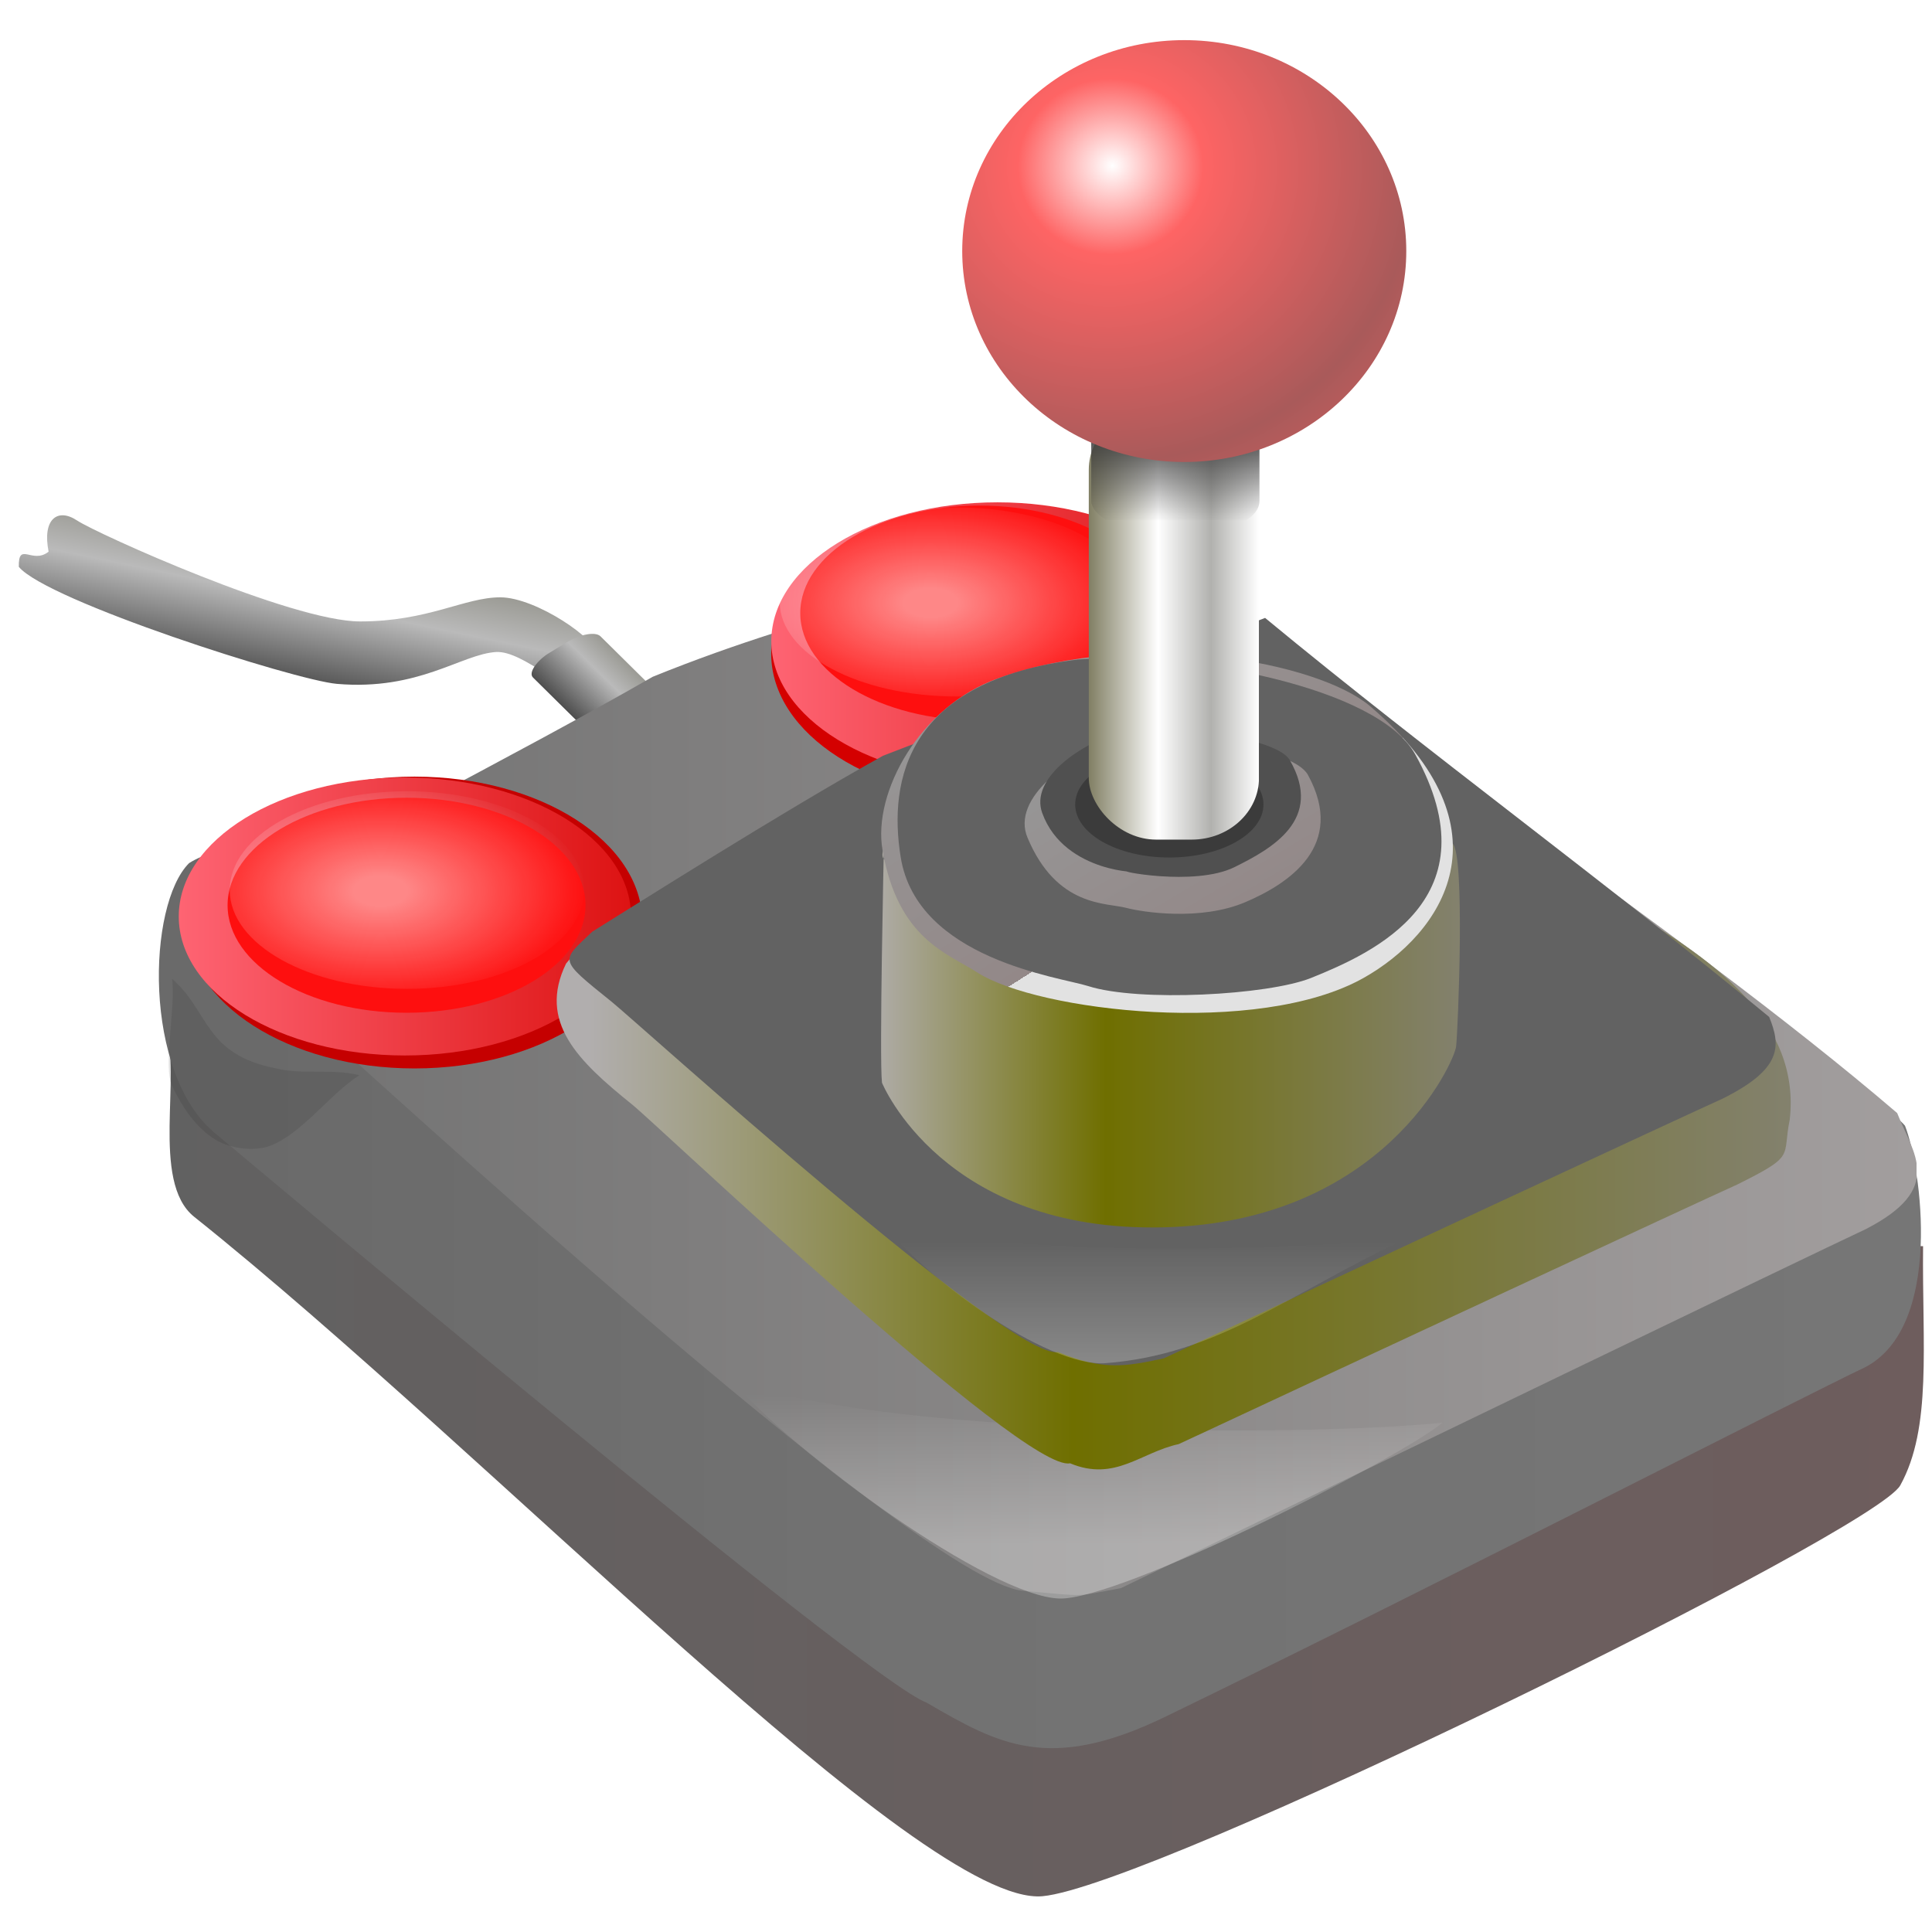<?xml version="1.0" encoding="UTF-8" standalone="no"?>
<!-- Created with Inkscape (http://www.inkscape.org/) -->

<svg
   xmlns:dc="http://purl.org/dc/elements/1.1/"
   xmlns:cc="http://creativecommons.org/ns#"
   xmlns:rdf="http://www.w3.org/1999/02/22-rdf-syntax-ns#"
   xmlns:svg="http://www.w3.org/2000/svg"
   xmlns="http://www.w3.org/2000/svg"
   xmlns:xlink="http://www.w3.org/1999/xlink"
   xmlns:sodipodi="http://sodipodi.sourceforge.net/DTD/sodipodi-0.dtd"
   xmlns:inkscape="http://www.inkscape.org/namespaces/inkscape"
   height="744.094"
   id="svg2"
   inkscape:export-filename="nojoystick.png"
   inkscape:export-xdpi="1.9400001"
   inkscape:export-ydpi="1.9400001"
   inkscape:version="0.48.0 r9654"
   sodipodi:docname="nojoystick.svg"
   sodipodi:version="0.32"
   width="744.094"
   version="1.1">
  <sodipodi:namedview
     bordercolor="#666666"
     borderopacity="1.0"
     id="base"
     inkscape:current-layer="layer1"
     inkscape:cx="89.581927"
     inkscape:cy="227.72853"
     inkscape:document-units="px"
     inkscape:pageopacity="0.0"
     inkscape:pageshadow="2"
     inkscape:window-height="1001"
     inkscape:window-width="1680"
     inkscape:window-x="1276"
     inkscape:window-y="-4"
     inkscape:zoom="0.50000001"
     pagecolor="#ffffff"
     showborder="true"
     showgrid="false"
     units="cm"
     inkscape:window-maximized="1" />
  <defs
     id="defs3">
    <linearGradient
       y2="637.748"
       y1="737.886"
       xlink:href="#linearGradient3151"
       x2="453.201"
       x1="382.159"
       spreadMethod="reflect"
       inkscape:collect="always"
       id="linearGradient3949"
       gradientUnits="userSpaceOnUse"
       gradientTransform="matrix(2.146,0,0,0.625,-789.205,94.025)" />
    <linearGradient
       id="linearGradient3151">
      <stop
         style="stop-color:#323232;stop-opacity:1;"
         offset="0"
         id="stop3153" />
      <stop
         style="stop-color:#949494;stop-opacity:1;"
         offset="0.353"
         id="stop3155" />
      <stop
         style="stop-color:#313023;stop-opacity:1;"
         offset="1"
         id="stop3157" />
    </linearGradient>
    <linearGradient
       y2="638.984"
       y1="748.561"
       xlink:href="#linearGradient3151"
       x2="499.483"
       x1="500.585"
       spreadMethod="pad"
       inkscape:collect="always"
       id="linearGradient3137"
       gradientUnits="userSpaceOnUse"
       gradientTransform="matrix(1.18,0,0,0.516,49.714,-117.787)" />
    <linearGradient
       id="linearGradient2199">
      <stop
         style="stop-color:#b38d8d;stop-opacity:1;"
         offset="0"
         id="stop2201" />
      <stop
         style="stop-color:#444444;stop-opacity:1;"
         offset="0"
         id="stop2203" />
      <stop
         style="stop-color:#4e4242;stop-opacity:1;"
         offset="1"
         id="stop2205" />
      <stop
         style="stop-color:#c8c299;stop-opacity:1;"
         offset="1"
         id="stop2207" />
      <stop
         style="stop-color:#e3ddbd;stop-opacity:1;"
         offset="1"
         id="stop2209" />
      <stop
         style="stop-color:#efebcf;stop-opacity:1;"
         offset="1"
         id="stop2211" />
      <stop
         style="stop-color:#f4f1d8;stop-opacity:1;"
         offset="1"
         id="stop2213" />
      <stop
         style="stop-color:#f9f7e3;stop-opacity:1;"
         offset="1"
         id="stop2215" />
    </linearGradient>
    <linearGradient
       id="linearGradient7019">
      <stop
         style="stop-color:#4c4c4c;stop-opacity:1;"
         offset="0"
         id="stop7021" />
      <stop
         style="stop-color:#535353;stop-opacity:1;"
         offset="0.4"
         id="stop7023" />
      <stop
         style="stop-color:#575757;stop-opacity:1;"
         offset="1"
         id="stop7025" />
    </linearGradient>
    <linearGradient
       inkscape:collect="always"
       id="linearGradient6956">
      <stop
         style="stop-color:#ffffff;stop-opacity:1;"
         offset="0"
         id="stop6958" />
      <stop
         style="stop-color:#ffffff;stop-opacity:0;"
         offset="1"
         id="stop6960" />
    </linearGradient>
    <linearGradient
       id="linearGradient6869">
      <stop
         style="stop-color:#ffffff;stop-opacity:1;"
         offset="0"
         id="stop6871" />
      <stop
         style="stop-color:#181818;stop-opacity:1;"
         offset="1"
         id="stop6873" />
      <stop
         style="stop-color:#ffffff;stop-opacity:0;"
         offset="1"
         id="stop6875" />
    </linearGradient>
    <linearGradient
       id="linearGradient6853">
      <stop
         style="stop-color:#ffffff;stop-opacity:1;"
         offset="0"
         id="stop6855" />
      <stop
         style="stop-color:#ffffff;stop-opacity:1;"
         offset="0.133"
         id="stop6857" />
      <stop
         style="stop-color:#ffffff;stop-opacity:0;"
         offset="1"
         id="stop6859" />
    </linearGradient>
    <linearGradient
       id="linearGradient6829">
      <stop
         style="stop-color:#ff3246;stop-opacity:1;"
         offset="0"
         id="stop6831" />
      <stop
         style="stop-color:#a60202;stop-opacity:1;"
         offset="1"
         id="stop6833" />
    </linearGradient>
    <linearGradient
       id="linearGradient5193">
      <stop
         style="stop-color:#888888;stop-opacity:1;"
         offset="0"
         id="stop5195" />
      <stop
         style="stop-color:#535353;stop-opacity:1;"
         offset="0"
         id="stop5197" />
      <stop
         style="stop-color:#817b7b;stop-opacity:1;"
         offset="1"
         id="stop5199" />
      <stop
         style="stop-color:#c8c299;stop-opacity:1;"
         offset="1"
         id="stop5201" />
      <stop
         style="stop-color:#e3ddbd;stop-opacity:1;"
         offset="1"
         id="stop5203" />
      <stop
         style="stop-color:#efebcf;stop-opacity:1;"
         offset="1"
         id="stop5205" />
      <stop
         style="stop-color:#f4f1d8;stop-opacity:1;"
         offset="1"
         id="stop5207" />
      <stop
         style="stop-color:#f9f7e3;stop-opacity:1;"
         offset="1"
         id="stop5209" />
    </linearGradient>
    <linearGradient
       id="linearGradient2879">
      <stop
         style="stop-color:#8c8989;stop-opacity:1;"
         offset="0"
         id="stop2881" />
      <stop
         style="stop-color:#353500;stop-opacity:1;"
         offset="0.4"
         id="stop2887" />
      <stop
         style="stop-color:#615f51;stop-opacity:1;"
         offset="1"
         id="stop2883" />
    </linearGradient>
    <linearGradient
       inkscape:collect="always"
       id="linearGradient2099">
      <stop
         style="stop-color:#181818;stop-opacity:1;"
         offset="0"
         id="stop2101" />
      <stop
         style="stop-color:#181818;stop-opacity:0;"
         offset="1"
         id="stop2103" />
    </linearGradient>
    <linearGradient
       id="linearGradient4244">
      <stop
         style="stop-color:#ffd0d0;stop-opacity:1;"
         offset="0"
         id="stop4246" />
      <stop
         style="stop-color:#fe2020;stop-opacity:1;"
         offset="0.3"
         id="stop4254" />
      <stop
         style="stop-color:#7f4242;stop-opacity:1;"
         offset="1"
         id="stop4248" />
    </linearGradient>
    <linearGradient
       id="linearGradient4220">
      <stop
         style="stop-color:#5e5c46;stop-opacity:1;"
         offset="0"
         id="stop4222" />
      <stop
         style="stop-color:#ffffff;stop-opacity:1;"
         offset="0.407"
         id="stop4228" />
      <stop
         style="stop-color:#8d8d87;stop-opacity:1;"
         offset="0.719"
         id="stop4230" />
      <stop
         style="stop-color:#ffffff;stop-opacity:1;"
         offset="1"
         id="stop4232" />
      <stop
         style="stop-color:#292923;stop-opacity:0;"
         offset="1"
         id="stop4224" />
    </linearGradient>
    <linearGradient
       id="linearGradient3432">
      <stop
         style="stop-color:#b8b8b8;stop-opacity:1;"
         offset="0"
         id="stop3434" />
      <stop
         style="stop-color:#706666;stop-opacity:1;"
         offset="0"
         id="stop4240" />
      <stop
         style="stop-color:#757575;stop-opacity:1;"
         offset="1"
         id="stop3436" />
      <stop
         style="stop-color:#717171;stop-opacity:1;"
         offset="1"
         id="stop3440" />
      <stop
         style="stop-color:#5d5d5d;stop-opacity:1;"
         offset="1"
         id="stop4234" />
      <stop
         style="stop-color:#b6b5b3;stop-opacity:1;"
         offset="1"
         id="stop4236" />
      <stop
         style="stop-color:#383534;stop-opacity:1;"
         offset="1"
         id="stop4238" />
      <stop
         style="stop-color:#90908a;stop-opacity:1;"
         offset="1"
         id="stop3438" />
    </linearGradient>
    <linearGradient
       id="linearGradient3424">
      <stop
         style="stop-color:#c1bea6;stop-opacity:1;"
         offset="0"
         id="stop3426" />
      <stop
         style="stop-color:#857512;stop-opacity:0.498;"
         offset="1"
         id="stop3428" />
      <stop
         style="stop-color:#c1bca2;stop-opacity:0;"
         offset="1"
         id="stop3430" />
    </linearGradient>
    <linearGradient
       id="linearGradient3412">
      <stop
         style="stop-color:#c1bea6;stop-opacity:1;"
         offset="0"
         id="stop3414" />
      <stop
         style="stop-color:#857512;stop-opacity:0.498;"
         offset="1"
         id="stop3422" />
      <stop
         style="stop-color:#c1bca2;stop-opacity:0;"
         offset="1"
         id="stop3416" />
    </linearGradient>
    <linearGradient
       y2="558.948"
       y1="618.143"
       xlink:href="#linearGradient3432"
       x2="287.364"
       x1="348.621"
       spreadMethod="pad"
       inkscape:collect="always"
       id="linearGradient3418"
       gradientUnits="userSpaceOnUse"
       gradientTransform="matrix(1.318,0,0,0.759,473.215,-198.816)" />
    <linearGradient
       y2="233.435"
       y1="233.435"
       xlink:href="#linearGradient4220"
       x2="713.453"
       x1="623.291"
       inkscape:collect="always"
       id="linearGradient4226"
       gradientUnits="userSpaceOnUse"
       gradientTransform="matrix(0.628,0,0,1.593,0.622,11.193)" />
    <radialGradient
       xlink:href="#linearGradient4244"
       r="71.975"
       inkscape:collect="always"
       id="radialGradient4252"
       gradientUnits="userSpaceOnUse"
       gradientTransform="scale(1.026,0.975)"
       fy="240.222"
       fx="401.32"
       cy="239.097"
       cx="402.378" />
    <linearGradient
       y2="558.948"
       y1="618.143"
       xlink:href="#linearGradient3432"
       x2="287.364"
       x1="348.621"
       spreadMethod="pad"
       inkscape:collect="always"
       id="linearGradient4284"
       gradientUnits="userSpaceOnUse"
       gradientTransform="matrix(1.538,0,0,0.939,-109.453,-116.094)" />
    <linearGradient
       y2="303.011"
       y1="276.333"
       xlink:href="#linearGradient2099"
       x2="486.415"
       x1="486.415"
       inkscape:collect="always"
       id="linearGradient2113"
       gradientUnits="userSpaceOnUse"
       gradientTransform="scale(0.869,1.151)" />
    <linearGradient
       y2="641.979"
       y1="641.979"
       xlink:href="#linearGradient2879"
       x2="417.656"
       x1="258.02"
       inkscape:collect="always"
       id="linearGradient2885"
       gradientUnits="userSpaceOnUse"
       gradientTransform="scale(1.235,0.809)" />
    <linearGradient
       y2="714.592"
       y1="714.592"
       xlink:href="#linearGradient2879"
       x2="497.036"
       x1="180.176"
       inkscape:collect="always"
       id="linearGradient4423"
       gradientUnits="userSpaceOnUse"
       gradientTransform="matrix(1.266,0,0,0.79,228.509,-529.52)" />
    <linearGradient
       y2="670.742"
       y1="670.742"
       xlink:href="#linearGradient5193"
       x2="544.299"
       x1="91.493"
       inkscape:collect="always"
       id="linearGradient5191"
       gradientUnits="userSpaceOnUse"
       gradientTransform="matrix(1.222,0,0,0.819,233.157,-530.682)" />
    <linearGradient
       y2="670.742"
       y1="670.742"
       xlink:href="#linearGradient2879"
       x2="544.299"
       x1="91.493"
       inkscape:collect="always"
       id="linearGradient5213"
       gradientUnits="userSpaceOnUse"
       gradientTransform="matrix(1.222,0,0,0.819,12.996,40.967)" />
    <linearGradient
       y2="641.979"
       y1="641.979"
       xlink:href="#linearGradient2879"
       x2="417.656"
       x1="258.02"
       inkscape:collect="always"
       id="linearGradient5981"
       gradientUnits="userSpaceOnUse"
       gradientTransform="scale(1.235,0.809)" />
    <linearGradient
       y2="558.948"
       y1="618.143"
       xlink:href="#linearGradient3432"
       x2="287.364"
       x1="348.621"
       spreadMethod="pad"
       inkscape:collect="always"
       id="linearGradient5983"
       gradientUnits="userSpaceOnUse"
       gradientTransform="matrix(1.538,0,0,0.939,-109.453,-116.094)" />
    <linearGradient
       y2="233.435"
       y1="233.435"
       xlink:href="#linearGradient4220"
       x2="713.453"
       x1="623.291"
       inkscape:collect="always"
       id="linearGradient5985"
       gradientUnits="userSpaceOnUse"
       gradientTransform="matrix(0.628,0,0,1.593,0.622,11.193)" />
    <linearGradient
       y2="303.011"
       y1="276.333"
       xlink:href="#linearGradient2099"
       x2="486.415"
       x1="486.415"
       inkscape:collect="always"
       id="linearGradient5987"
       gradientUnits="userSpaceOnUse"
       gradientTransform="scale(0.869,1.151)" />
    <radialGradient
       xlink:href="#linearGradient4244"
       r="71.975"
       inkscape:collect="always"
       id="radialGradient5989"
       gradientUnits="userSpaceOnUse"
       gradientTransform="scale(1.026,0.975)"
       fy="240.222"
       fx="401.32"
       cy="239.097"
       cx="402.378" />
    <linearGradient
       y2="558.948"
       y1="618.143"
       xlink:href="#linearGradient3432"
       x2="287.364"
       x1="348.621"
       spreadMethod="pad"
       inkscape:collect="always"
       id="linearGradient6001"
       gradientUnits="userSpaceOnUse"
       gradientTransform="matrix(1.318,0,0,0.759,473.215,-198.816)" />
    <linearGradient
       y2="558.948"
       y1="618.143"
       xlink:href="#linearGradient3432"
       x2="287.364"
       x1="348.621"
       spreadMethod="pad"
       inkscape:collect="always"
       id="linearGradient6007"
       gradientUnits="userSpaceOnUse"
       gradientTransform="matrix(1.318,0,0,0.759,696.678,-287.544)" />
    <linearGradient
       y2="303.011"
       y1="276.333"
       xlink:href="#linearGradient2099"
       x2="486.415"
       x1="486.415"
       inkscape:collect="always"
       id="linearGradient6011"
       gradientUnits="userSpaceOnUse"
       gradientTransform="matrix(0.869,0,0,1.151,696.678,-290.83)" />
    <linearGradient
       y2="233.435"
       y1="233.435"
       xlink:href="#linearGradient4220"
       x2="713.453"
       x1="623.291"
       inkscape:collect="always"
       id="linearGradient6014"
       gradientUnits="userSpaceOnUse"
       gradientTransform="matrix(0.628,0,0,1.593,697.3,-279.637)" />
    <linearGradient
       y2="558.948"
       y1="618.143"
       xlink:href="#linearGradient3432"
       x2="287.364"
       x1="348.621"
       spreadMethod="pad"
       inkscape:collect="always"
       id="linearGradient6018"
       gradientUnits="userSpaceOnUse"
       gradientTransform="matrix(1.538,0,0,0.939,587.225,-406.924)" />
    <linearGradient
       y2="641.979"
       y1="641.979"
       xlink:href="#linearGradient2879"
       x2="417.656"
       x1="258.02"
       inkscape:collect="always"
       id="linearGradient6021"
       gradientUnits="userSpaceOnUse"
       gradientTransform="matrix(1.235,0,0,0.809,696.678,-290.83)" />
    <linearGradient
       y2="670.742"
       y1="670.742"
       xlink:href="#linearGradient5193"
       x2="544.299"
       x1="91.493"
       inkscape:collect="always"
       id="linearGradient6043"
       gradientUnits="userSpaceOnUse"
       gradientTransform="matrix(1.222,0,0,0.819,233.157,-530.682)" />
    <linearGradient
       y2="714.592"
       y1="714.592"
       xlink:href="#linearGradient2879"
       x2="497.036"
       x1="180.176"
       inkscape:collect="always"
       id="linearGradient6045"
       gradientUnits="userSpaceOnUse"
       gradientTransform="matrix(1.266,0,0,0.79,228.509,-529.52)" />
    <linearGradient
       y2="670.742"
       y1="670.742"
       xlink:href="#linearGradient2879"
       x2="544.299"
       x1="91.493"
       inkscape:collect="always"
       id="linearGradient6811"
       gradientUnits="userSpaceOnUse"
       gradientTransform="matrix(1.222,0,0,0.819,12.996,40.967)" />
    <linearGradient
       y2="700.755"
       y1="700.755"
       xlink:href="#linearGradient6829"
       x2="170.701"
       x1="78.335"
       inkscape:collect="always"
       id="linearGradient6827"
       gradientUnits="userSpaceOnUse"
       gradientTransform="scale(1.405,0.712)" />
    <linearGradient
       y2="587.589"
       y1="554.47"
       xlink:href="#linearGradient2099"
       x2="126.782"
       x1="90.844"
       inkscape:collect="always"
       id="linearGradient6847"
       gradientUnits="userSpaceOnUse"
       gradientTransform="scale(1.232,0.811)" />
    <linearGradient
       y2="-584.316"
       y1="-622.9"
       xlink:href="#linearGradient6853"
       x2="-151.97"
       x1="-191.182"
       inkscape:collect="always"
       id="linearGradient6851"
       gradientUnits="userSpaceOnUse"
       gradientTransform="matrix(-1.231,-0.049,0.032,-0.811,0,0)" />
    <radialGradient
       xlink:href="#linearGradient6853"
       r="53.679"
       inkscape:collect="always"
       id="radialGradient6877"
       gradientUnits="userSpaceOnUse"
       gradientTransform="scale(1.405,0.712)"
       fy="700.755"
       fx="117.691"
       cy="700.755"
       cx="117.691" />
    <linearGradient
       y2="700.755"
       y1="700.755"
       xlink:href="#linearGradient6829"
       x2="170.701"
       x1="78.335"
       inkscape:collect="always"
       id="linearGradient6895"
       gradientUnits="userSpaceOnUse"
       gradientTransform="scale(1.405,0.712)" />
    <radialGradient
       xlink:href="#linearGradient6853"
       r="53.679"
       inkscape:collect="always"
       id="radialGradient6897"
       gradientUnits="userSpaceOnUse"
       gradientTransform="scale(1.405,0.712)"
       fy="700.755"
       fx="117.691"
       cy="700.755"
       cx="117.691" />
    <linearGradient
       y2="1060.544"
       y1="1060.544"
       xlink:href="#linearGradient2199"
       x2="457.278"
       x1="54.352"
       inkscape:collect="always"
       id="linearGradient6909"
       gradientUnits="userSpaceOnUse"
       gradientTransform="matrix(1.732,0,0,0.774,-45.14,62.386)" />
    <linearGradient
       y2="641.979"
       y1="641.979"
       xlink:href="#linearGradient2879"
       x2="417.656"
       x1="258.02"
       inkscape:collect="always"
       id="linearGradient6911"
       gradientUnits="userSpaceOnUse"
       gradientTransform="matrix(1.235,0,0,0.809,696.678,-290.83)" />
    <linearGradient
       y2="558.948"
       y1="618.143"
       xlink:href="#linearGradient3432"
       x2="287.364"
       x1="348.621"
       spreadMethod="pad"
       inkscape:collect="always"
       id="linearGradient6913"
       gradientUnits="userSpaceOnUse"
       gradientTransform="matrix(1.538,0,0,0.939,587.225,-406.924)" />
    <linearGradient
       y2="558.948"
       y1="618.143"
       xlink:href="#linearGradient3432"
       x2="287.364"
       x1="348.621"
       spreadMethod="pad"
       inkscape:collect="always"
       id="linearGradient6915"
       gradientUnits="userSpaceOnUse"
       gradientTransform="matrix(1.318,0,0,0.759,696.678,-287.544)" />
    <linearGradient
       y2="233.435"
       y1="233.435"
       xlink:href="#linearGradient4220"
       x2="713.453"
       x1="623.291"
       inkscape:collect="always"
       id="linearGradient6917"
       gradientUnits="userSpaceOnUse"
       gradientTransform="matrix(0.628,0,0,1.593,697.3,-279.637)" />
    <linearGradient
       y2="303.011"
       y1="276.333"
       xlink:href="#linearGradient2099"
       x2="486.415"
       x1="486.415"
       inkscape:collect="always"
       id="linearGradient6919"
       gradientUnits="userSpaceOnUse"
       gradientTransform="matrix(0.869,0,0,1.151,696.678,-290.83)" />
    <radialGradient
       xlink:href="#linearGradient4244"
       spreadMethod="reflect"
       r="100.087"
       inkscape:collect="always"
       id="radialGradient6921"
       gradientUnits="userSpaceOnUse"
       gradientTransform="scale(1.026,0.975)"
       fy="236.848"
       fx="394.969"
       cy="237.972"
       cx="392.852" />
    <linearGradient
       y2="670.742"
       y1="670.742"
       xlink:href="#linearGradient5193"
       x2="544.299"
       x1="91.493"
       inkscape:collect="always"
       id="linearGradient6927"
       gradientUnits="userSpaceOnUse"
       gradientTransform="matrix(1.222,0,0,0.819,233.157,-530.682)" />
    <linearGradient
       y2="714.592"
       y1="714.592"
       xlink:href="#linearGradient2879"
       x2="497.036"
       x1="180.176"
       inkscape:collect="always"
       id="linearGradient6929"
       gradientUnits="userSpaceOnUse"
       gradientTransform="matrix(1.266,0,0,0.79,228.509,-529.52)" />
    <linearGradient
       y2="714.592"
       y1="714.592"
       xlink:href="#linearGradient2879"
       x2="497.036"
       x1="180.176"
       inkscape:collect="always"
       id="linearGradient6933"
       gradientUnits="userSpaceOnUse"
       gradientTransform="matrix(1.466,0,0,0.914,-36.846,77.267)" />
    <linearGradient
       y2="670.742"
       y1="670.742"
       xlink:href="#linearGradient5193"
       x2="544.299"
       x1="91.493"
       inkscape:collect="always"
       id="linearGradient6936"
       gradientUnits="userSpaceOnUse"
       gradientTransform="matrix(1.414,0,0,0.948,-31.466,75.922)" />
    <linearGradient
       y2="700.755"
       y1="700.755"
       xlink:href="#linearGradient6829"
       x2="170.701"
       x1="78.335"
       inkscape:collect="always"
       id="linearGradient6950"
       gradientUnits="userSpaceOnUse"
       gradientTransform="scale(1.405,0.712)" />
    <radialGradient
       xlink:href="#linearGradient6853"
       r="53.679"
       inkscape:collect="always"
       id="radialGradient6952"
       gradientUnits="userSpaceOnUse"
       gradientTransform="scale(1.405,0.712)"
       fy="700.755"
       fx="117.691"
       cy="700.755"
       cx="117.691" />
    <linearGradient
       y2="1469.051"
       y1="1506.593"
       xlink:href="#linearGradient6956"
       x2="193.766"
       x1="193.766"
       inkscape:collect="always"
       id="linearGradient6962"
       gradientUnits="userSpaceOnUse"
       gradientTransform="matrix(4.791,0,0,1.543,-518.47,-1421.528)" />
    <linearGradient
       y2="1312.754"
       y1="1353.56"
       xlink:href="#linearGradient6956"
       x2="203.837"
       x1="203.837"
       inkscape:collect="always"
       id="linearGradient6966"
       gradientUnits="userSpaceOnUse"
       gradientTransform="matrix(3.573,0,0,1.096,-286.677,-652.367)" />
    <linearGradient
       y2="303.011"
       y1="276.333"
       xlink:href="#linearGradient2099"
       x2="486.415"
       x1="486.415"
       inkscape:collect="always"
       id="linearGradient6969"
       gradientUnits="userSpaceOnUse"
       gradientTransform="matrix(1.006,0,0,1.333,-34.522,105.127)" />
    <linearGradient
       y2="233.435"
       y1="233.435"
       xlink:href="#linearGradient4220"
       x2="713.453"
       x1="623.291"
       inkscape:collect="always"
       id="linearGradient6972"
       gradientUnits="userSpaceOnUse"
       gradientTransform="matrix(0.727,0,0,1.844,-33.802,118.086)" />
    <linearGradient
       y2="558.948"
       y1="618.143"
       xlink:href="#linearGradient3432"
       x2="287.364"
       x1="348.621"
       spreadMethod="pad"
       inkscape:collect="always"
       id="linearGradient6978"
       gradientUnits="userSpaceOnUse"
       gradientTransform="matrix(1.526,0,0,0.878,-34.522,108.932)" />
    <linearGradient
       y2="558.948"
       y1="618.143"
       xlink:href="#linearGradient3432"
       x2="287.364"
       x1="348.621"
       spreadMethod="pad"
       inkscape:collect="always"
       id="linearGradient6982"
       gradientUnits="userSpaceOnUse"
       gradientTransform="matrix(1.781,0,0,1.088,-161.247,-29.287)" />
    <linearGradient
       y2="641.979"
       y1="641.979"
       xlink:href="#linearGradient2879"
       x2="417.656"
       x1="258.02"
       inkscape:collect="always"
       id="linearGradient6985"
       gradientUnits="userSpaceOnUse"
       gradientTransform="matrix(1.43,0,0,0.937,-34.522,105.127)" />
    <linearGradient
       y2="670.742"
       y1="670.742"
       xlink:href="#linearGradient7019"
       x2="544.299"
       x1="91.493"
       inkscape:collect="always"
       id="linearGradient6998"
       gradientUnits="userSpaceOnUse"
       gradientTransform="matrix(1.414,0,0,0.948,-34.36,109.224)" />
    <linearGradient
       y2="700.755"
       y1="700.755"
       xlink:href="#linearGradient6829"
       x2="170.701"
       x1="78.335"
       inkscape:collect="always"
       id="linearGradient7027"
       gradientUnits="userSpaceOnUse"
       gradientTransform="scale(1.405,0.712)" />
    <radialGradient
       xlink:href="#linearGradient6853"
       r="53.679"
       inkscape:collect="always"
       id="radialGradient7029"
       gradientUnits="userSpaceOnUse"
       gradientTransform="scale(1.405,0.712)"
       fy="700.755"
       fx="117.691"
       cy="700.755"
       cx="117.691" />
    <radialGradient
       xlink:href="#linearGradient6853"
       r="53.679"
       inkscape:collect="always"
       id="radialGradient7215"
       gradientUnits="userSpaceOnUse"
       gradientTransform="scale(1.405,0.712)"
       fy="700.755"
       fx="117.691"
       cy="700.755"
       cx="117.691" />
    <linearGradient
       y2="700.755"
       y1="700.755"
       xlink:href="#linearGradient6829"
       x2="170.701"
       x1="78.335"
       inkscape:collect="always"
       id="linearGradient7217"
       gradientUnits="userSpaceOnUse"
       gradientTransform="scale(1.405,0.712)" />
    <filter
       color-interpolation-filters="sRGB"
       inkscape:menu-tooltip="Render in shades of gray by reducing saturation to zero"
       inkscape:menu="Color"
       height="1"
       width="1"
       y="0"
       x="0"
       inkscape:label="Desaturate"
       id="filter3169">
      <feColorMatrix
         result="fbSourceGraphic"
         values="0"
         type="saturate"
         id="feColorMatrix3171" />
      <feColorMatrix
         id="feColorMatrix3144"
         values="0 0 0 -1 0 0 0 0 -1 0 0 0 0 -1 0 0 0 0 1 0"
         in="fbSourceGraphic"
         result="fbSourceGraphicAlpha" />
      <feFlood
         in="fbSourceGraphic"
         flood-color="rgb(128,128,128)"
         flood-opacity="0"
         result="result1"
         id="feFlood3146" />
      <feBlend
         result="result2"
         mode="normal"
         in2="fbSourceGraphic"
         id="feBlend3148" />
      <feComposite
         result="result3"
         operator="arithmetic"
         k2="1"
         in2="fbSourceGraphic"
         id="feComposite3150" />
      <feComposite
         result="fbSourceGraphic"
         operator="in"
         in2="fbSourceGraphic"
         id="feComposite3152" />
      <feColorMatrix
         id="feColorMatrix3154"
         values="0 0 0 -1 0 0 0 0 -1 0 0 0 0 -1 0 0 0 0 1 0"
         in="fbSourceGraphic"
         result="fbSourceGraphicAlpha" />
      <feColorMatrix
         in="fbSourceGraphic"
         type="luminanceToAlpha"
         result="result14"
         id="feColorMatrix3156" />
      <feComposite
         operator="out"
         result="fbSourceGraphic"
         in="fbSourceGraphic"
         in2="result14"
         id="feComposite3158" />
      <feBlend
         result="fbSourceGraphic"
         mode="normal"
         in2="fbSourceGraphic"
         id="feBlend3160" />
      <feColorMatrix
         id="feColorMatrix3162"
         values="0 0 0 -1 0 0 0 0 -1 0 0 0 0 -1 0 0 0 0 1 0"
         in="fbSourceGraphic"
         result="fbSourceGraphicAlpha" />
      <feColorMatrix
         in="fbSourceGraphic"
         values="0"
         type="saturate"
         id="feColorMatrix3164" />
    </filter>
    <linearGradient
       y2="1060.544"
       y1="1060.544"
       xlink:href="#linearGradient2199-696"
       x2="457.278"
       x1="54.352"
       inkscape:collect="always"
       id="linearGradient6909-44"
       gradientUnits="userSpaceOnUse"
       gradientTransform="matrix(1.732,0,0,0.774,-45.14,62.386)" />
    <linearGradient
       id="linearGradient2199-696">
      <stop
         style="stop-color:#c39a9a;stop-opacity:1;"
         offset="0"
         id="stop3314" />
      <stop
         style="stop-color:#494949;stop-opacity:1;"
         offset="0"
         id="stop3316" />
      <stop
         style="stop-color:#544747;stop-opacity:1;"
         offset="1"
         id="stop3318" />
      <stop
         style="stop-color:#dad4a8;stop-opacity:1;"
         offset="1"
         id="stop3320" />
      <stop
         style="stop-color:#f5f0d3;stop-opacity:1;"
         offset="1"
         id="stop3322" />
      <stop
         style="stop-color:#fefbec;stop-opacity:1;"
         offset="1"
         id="stop3324" />
      <stop
         style="stop-color:#fffef7;stop-opacity:1;"
         offset="1"
         id="stop3326" />
      <stop
         style="stop-color:#ffffff;stop-opacity:1;"
         offset="1"
         id="stop3328" />
    </linearGradient>
    <linearGradient
       y2="637.748"
       y1="737.886"
       xlink:href="#linearGradient3151-13"
       x2="453.201"
       x1="382.159"
       spreadMethod="reflect"
       inkscape:collect="always"
       id="linearGradient3949-632"
       gradientUnits="userSpaceOnUse"
       gradientTransform="matrix(2.146,0,0,0.625,-789.205,94.025)" />
    <linearGradient
       id="linearGradient3151-13">
      <stop
         style="stop-color:#353535;stop-opacity:1;"
         offset="0"
         id="stop3332" />
      <stop
         style="stop-color:#a2a2a2;stop-opacity:1;"
         offset="0.353"
         id="stop3334" />
      <stop
         style="stop-color:#333225;stop-opacity:1;"
         offset="1"
         id="stop3336" />
    </linearGradient>
    <linearGradient
       y2="670.742"
       y1="670.742"
       xlink:href="#linearGradient7019-42"
       x2="544.299"
       x1="91.493"
       inkscape:collect="always"
       id="linearGradient6998-293"
       gradientUnits="userSpaceOnUse"
       gradientTransform="matrix(1.414,0,0,0.948,-34.36,109.224)" />
    <linearGradient
       id="linearGradient7019-42">
      <stop
         style="stop-color:#525252;stop-opacity:1;"
         offset="0"
         id="stop3340" />
      <stop
         style="stop-color:#5a5a5a;stop-opacity:1;"
         offset="0.4"
         id="stop3342" />
      <stop
         style="stop-color:#5e5e5e;stop-opacity:1;"
         offset="1"
         id="stop3344" />
    </linearGradient>
    <linearGradient
       y2="638.984"
       y1="748.561"
       xlink:href="#linearGradient3151-564"
       x2="499.483"
       x1="500.585"
       spreadMethod="pad"
       inkscape:collect="always"
       id="linearGradient3137-914"
       gradientUnits="userSpaceOnUse"
       gradientTransform="matrix(1.18,0,0,0.516,49.714,-117.787)" />
    <linearGradient
       id="linearGradient3151-564">
      <stop
         style="stop-color:#353535;stop-opacity:1;"
         offset="0"
         id="stop3348" />
      <stop
         style="stop-color:#a2a2a2;stop-opacity:1;"
         offset="0.353"
         id="stop3350" />
      <stop
         style="stop-color:#333225;stop-opacity:1;"
         offset="1"
         id="stop3352" />
    </linearGradient>
    <linearGradient
       y2="670.742"
       y1="670.742"
       xlink:href="#linearGradient5193-30"
       x2="544.299"
       x1="91.493"
       inkscape:collect="always"
       id="linearGradient6936-200"
       gradientUnits="userSpaceOnUse"
       gradientTransform="matrix(1.414,0,0,0.948,-31.466,75.922)" />
    <linearGradient
       id="linearGradient5193-30">
      <stop
         style="stop-color:#949494;stop-opacity:1;"
         offset="0"
         id="stop3356" />
      <stop
         style="stop-color:#5a5a5a;stop-opacity:1;"
         offset="0"
         id="stop3358" />
      <stop
         style="stop-color:#8a8686;stop-opacity:1;"
         offset="1"
         id="stop3360" />
      <stop
         style="stop-color:#dad4a8;stop-opacity:1;"
         offset="1"
         id="stop3362" />
      <stop
         style="stop-color:#f5f0d3;stop-opacity:1;"
         offset="1"
         id="stop3364" />
      <stop
         style="stop-color:#fefbec;stop-opacity:1;"
         offset="1"
         id="stop3366" />
      <stop
         style="stop-color:#fffef7;stop-opacity:1;"
         offset="1"
         id="stop3368" />
      <stop
         style="stop-color:#ffffff;stop-opacity:1;"
         offset="1"
         id="stop3370" />
    </linearGradient>
    <linearGradient
       y2="700.755"
       y1="700.755"
       xlink:href="#linearGradient6829-316"
       x2="170.701"
       x1="78.335"
       inkscape:collect="always"
       id="linearGradient7027-603"
       gradientUnits="userSpaceOnUse"
       gradientTransform="scale(1.405,0.712)" />
    <linearGradient
       id="linearGradient6829-316">
      <stop
         style="stop-color:#ff3247;stop-opacity:1;"
         offset="0"
         id="stop3374" />
      <stop
         style="stop-color:#af0f0f;stop-opacity:1;"
         offset="1"
         id="stop3376" />
    </linearGradient>
    <radialGradient
       xlink:href="#linearGradient6853-898"
       r="53.679"
       inkscape:collect="always"
       id="radialGradient7029-439"
       gradientUnits="userSpaceOnUse"
       gradientTransform="scale(1.405,0.712)"
       fy="700.755"
       fx="117.691"
       cy="700.755"
       cx="117.691" />
    <linearGradient
       id="linearGradient6853-898">
      <stop
         style="stop-color:#ffffff;stop-opacity:1;"
         offset="0"
         id="stop3380" />
      <stop
         style="stop-color:#ffffff;stop-opacity:1;"
         offset="0.133"
         id="stop3382" />
      <stop
         style="stop-color:#ffffff;stop-opacity:0;"
         offset="1"
         id="stop3384" />
    </linearGradient>
    <linearGradient
       y2="1469.051"
       y1="1506.593"
       xlink:href="#linearGradient6956-978"
       x2="193.766"
       x1="193.766"
       inkscape:collect="always"
       id="linearGradient6962-160"
       gradientUnits="userSpaceOnUse"
       gradientTransform="matrix(4.791,0,0,1.543,-518.47,-1421.528)" />
    <linearGradient
       inkscape:collect="always"
       id="linearGradient6956-978">
      <stop
         style="stop-color:#ffffff;stop-opacity:1;"
         offset="0"
         id="stop3388" />
      <stop
         style="stop-color:#ffffff;stop-opacity:0;"
         offset="1"
         id="stop3390" />
    </linearGradient>
    <linearGradient
       y2="714.592"
       y1="714.592"
       xlink:href="#linearGradient2879-237"
       x2="497.036"
       x1="180.176"
       inkscape:collect="always"
       id="linearGradient6933-470"
       gradientUnits="userSpaceOnUse"
       gradientTransform="matrix(1.466,0,0,0.914,-36.846,77.267)" />
    <linearGradient
       id="linearGradient2879-237">
      <stop
         style="stop-color:#999696;stop-opacity:1;"
         offset="0"
         id="stop3394" />
      <stop
         style="stop-color:#3d3d00;stop-opacity:1;"
         offset="0.4"
         id="stop3396" />
      <stop
         style="stop-color:#696758;stop-opacity:1;"
         offset="1"
         id="stop3398" />
    </linearGradient>
    <linearGradient
       y2="700.755"
       y1="700.755"
       xlink:href="#linearGradient6829-415"
       x2="170.701"
       x1="78.335"
       inkscape:collect="always"
       id="linearGradient7217-291"
       gradientUnits="userSpaceOnUse"
       gradientTransform="scale(1.405,0.712)" />
    <linearGradient
       id="linearGradient6829-415">
      <stop
         style="stop-color:#ff3247;stop-opacity:1;"
         offset="0"
         id="stop3402" />
      <stop
         style="stop-color:#af0f0f;stop-opacity:1;"
         offset="1"
         id="stop3404" />
    </linearGradient>
    <radialGradient
       xlink:href="#linearGradient6853-496"
       r="53.679"
       inkscape:collect="always"
       id="radialGradient7215-738"
       gradientUnits="userSpaceOnUse"
       gradientTransform="scale(1.405,0.712)"
       fy="700.755"
       fx="117.691"
       cy="700.755"
       cx="117.691" />
    <linearGradient
       id="linearGradient6853-496">
      <stop
         style="stop-color:#ffffff;stop-opacity:1;"
         offset="0"
         id="stop3408" />
      <stop
         style="stop-color:#ffffff;stop-opacity:1;"
         offset="0.133"
         id="stop3410" />
      <stop
         style="stop-color:#ffffff;stop-opacity:0;"
         offset="1"
         id="stop3412" />
    </linearGradient>
    <linearGradient
       y2="641.979"
       y1="641.979"
       xlink:href="#linearGradient2879-112"
       x2="417.656"
       x1="258.02"
       inkscape:collect="always"
       id="linearGradient6985-371"
       gradientUnits="userSpaceOnUse"
       gradientTransform="matrix(1.43,0,0,0.937,-34.522,105.127)" />
    <linearGradient
       id="linearGradient2879-112">
      <stop
         style="stop-color:#999696;stop-opacity:1;"
         offset="0"
         id="stop3417" />
      <stop
         style="stop-color:#3d3d00;stop-opacity:1;"
         offset="0.4"
         id="stop3419" />
      <stop
         style="stop-color:#696758;stop-opacity:1;"
         offset="1"
         id="stop3421" />
    </linearGradient>
    <linearGradient
       y2="558.948"
       y1="618.143"
       xlink:href="#linearGradient3432-319"
       x2="287.364"
       x1="348.621"
       spreadMethod="pad"
       inkscape:collect="always"
       id="linearGradient6982-829"
       gradientUnits="userSpaceOnUse"
       gradientTransform="matrix(1.781,0,0,1.088,-161.247,-29.287)" />
    <linearGradient
       id="linearGradient3432-319">
      <stop
         style="stop-color:#cacaca;stop-opacity:1;"
         offset="0"
         id="stop3425" />
      <stop
         style="stop-color:#7a6f6f;stop-opacity:1;"
         offset="0"
         id="stop3427" />
      <stop
         style="stop-color:#7f7f7f;stop-opacity:1;"
         offset="1"
         id="stop3429" />
      <stop
         style="stop-color:#7b7b7b;stop-opacity:1;"
         offset="1"
         id="stop3431" />
      <stop
         style="stop-color:#656565;stop-opacity:1;"
         offset="1"
         id="stop3433" />
      <stop
         style="stop-color:#c8c6c4;stop-opacity:1;"
         offset="1"
         id="stop3435" />
      <stop
         style="stop-color:#3b3837;stop-opacity:1;"
         offset="1"
         id="stop3437" />
      <stop
         style="stop-color:#9c9c98;stop-opacity:1;"
         offset="1"
         id="stop3439" />
    </linearGradient>
    <linearGradient
       y2="558.948"
       y1="618.143"
       xlink:href="#linearGradient3432-796"
       x2="287.364"
       x1="348.621"
       spreadMethod="pad"
       inkscape:collect="always"
       id="linearGradient6978-328"
       gradientUnits="userSpaceOnUse"
       gradientTransform="matrix(1.526,0,0,0.878,-34.522,108.932)" />
    <linearGradient
       id="linearGradient3432-796">
      <stop
         style="stop-color:#cacaca;stop-opacity:1;"
         offset="0"
         id="stop3443" />
      <stop
         style="stop-color:#7a6f6f;stop-opacity:1;"
         offset="0"
         id="stop3445" />
      <stop
         style="stop-color:#7f7f7f;stop-opacity:1;"
         offset="1"
         id="stop3447" />
      <stop
         style="stop-color:#7b7b7b;stop-opacity:1;"
         offset="1"
         id="stop3449" />
      <stop
         style="stop-color:#656565;stop-opacity:1;"
         offset="1"
         id="stop3451" />
      <stop
         style="stop-color:#c8c6c4;stop-opacity:1;"
         offset="1"
         id="stop3453" />
      <stop
         style="stop-color:#3b3837;stop-opacity:1;"
         offset="1"
         id="stop3455" />
      <stop
         style="stop-color:#9c9c98;stop-opacity:1;"
         offset="1"
         id="stop3457" />
    </linearGradient>
    <linearGradient
       y2="233.435"
       y1="233.435"
       xlink:href="#linearGradient4220-654"
       x2="713.453"
       x1="623.291"
       inkscape:collect="always"
       id="linearGradient6972-465"
       gradientUnits="userSpaceOnUse"
       gradientTransform="matrix(0.727,0,0,1.844,-33.802,118.086)" />
    <linearGradient
       id="linearGradient4220-654">
      <stop
         style="stop-color:#65634e;stop-opacity:1;"
         offset="0"
         id="stop3461" />
      <stop
         style="stop-color:#ffffff;stop-opacity:1;"
         offset="0.407"
         id="stop3463" />
      <stop
         style="stop-color:#999994;stop-opacity:1;"
         offset="0.719"
         id="stop3465" />
      <stop
         style="stop-color:#ffffff;stop-opacity:1;"
         offset="1"
         id="stop3467" />
      <stop
         style="stop-color:#2b2b24;stop-opacity:0;"
         offset="1"
         id="stop3469" />
    </linearGradient>
    <linearGradient
       y2="303.011"
       y1="276.333"
       xlink:href="#linearGradient2099-575"
       x2="486.415"
       x1="486.415"
       inkscape:collect="always"
       id="linearGradient6969-799"
       gradientUnits="userSpaceOnUse"
       gradientTransform="matrix(1.006,0,0,1.333,-34.522,105.127)" />
    <linearGradient
       inkscape:collect="always"
       id="linearGradient2099-575">
      <stop
         style="stop-color:#222222;stop-opacity:1;"
         offset="0"
         id="stop3473" />
      <stop
         style="stop-color:#222222;stop-opacity:0;"
         offset="1"
         id="stop3475" />
    </linearGradient>
    <radialGradient
       xlink:href="#linearGradient4244-440"
       spreadMethod="reflect"
       r="100.087"
       inkscape:collect="always"
       id="radialGradient6921-747"
       gradientUnits="userSpaceOnUse"
       gradientTransform="scale(1.026,0.975)"
       fy="236.848"
       fx="394.969"
       cy="237.972"
       cx="392.852" />
    <linearGradient
       id="linearGradient4244-440">
      <stop
         style="stop-color:#fee2e2;stop-opacity:1;"
         offset="0"
         id="stop3479" />
      <stop
         style="stop-color:#ff3232;stop-opacity:1;"
         offset="0.3"
         id="stop3481" />
      <stop
         style="stop-color:#8a4848;stop-opacity:1;"
         offset="1"
         id="stop3483" />
    </linearGradient>
    <linearGradient
       y2="1312.754"
       y1="1353.56"
       xlink:href="#linearGradient6956-856"
       x2="203.837"
       x1="203.837"
       inkscape:collect="always"
       id="linearGradient6966-161"
       gradientUnits="userSpaceOnUse"
       gradientTransform="matrix(3.573,0,0,1.096,-286.677,-652.367)" />
    <linearGradient
       inkscape:collect="always"
       id="linearGradient6956-856">
      <stop
         style="stop-color:#ffffff;stop-opacity:1;"
         offset="0"
         id="stop3487" />
      <stop
         style="stop-color:#ffffff;stop-opacity:0;"
         offset="1"
         id="stop3489" />
    </linearGradient>
    <linearGradient
       y2="1060.544"
       y1="1060.544"
       xlink:href="#linearGradient2199-696-989"
       x2="457.278"
       x1="54.352"
       inkscape:collect="always"
       id="linearGradient6909-44-444"
       gradientUnits="userSpaceOnUse"
       gradientTransform="matrix(1.732,0,0,0.774,-45.14,62.386)" />
    <linearGradient
       id="linearGradient2199-696-989">
      <stop
         style="stop-color:#cca9a9;stop-opacity:1;"
         offset="0"
         id="stop4058" />
      <stop
         style="stop-color:#555555;stop-opacity:1;"
         offset="0"
         id="stop4060" />
      <stop
         style="stop-color:#615252;stop-opacity:1;"
         offset="1"
         id="stop4062" />
      <stop
         style="stop-color:#e1dcb9;stop-opacity:1;"
         offset="1"
         id="stop4064" />
      <stop
         style="stop-color:#f9f7e7;stop-opacity:1;"
         offset="1"
         id="stop4066" />
      <stop
         style="stop-color:#ffffff;stop-opacity:1;"
         offset="1"
         id="stop4068" />
      <stop
         style="stop-color:#ffffff;stop-opacity:1;"
         offset="1"
         id="stop4070" />
      <stop
         style="stop-color:#ffffff;stop-opacity:1;"
         offset="1"
         id="stop4072" />
    </linearGradient>
    <linearGradient
       y2="637.748"
       y1="737.886"
       xlink:href="#linearGradient3151-13-529"
       x2="453.201"
       x1="382.159"
       spreadMethod="reflect"
       inkscape:collect="always"
       id="linearGradient3949-632-367"
       gradientUnits="userSpaceOnUse"
       gradientTransform="matrix(2.146,0,0,0.625,-789.205,94.025)" />
    <linearGradient
       id="linearGradient3151-13-529">
      <stop
         style="stop-color:#414141;stop-opacity:1;"
         offset="0"
         id="stop4076" />
      <stop
         style="stop-color:#aeaeae;stop-opacity:1;"
         offset="0.353"
         id="stop4078" />
      <stop
         style="stop-color:#41402f;stop-opacity:1;"
         offset="1"
         id="stop4080" />
    </linearGradient>
    <linearGradient
       y2="670.742"
       y1="670.742"
       xlink:href="#linearGradient7019-42-678"
       x2="544.299"
       x1="91.493"
       inkscape:collect="always"
       id="linearGradient6998-293-94"
       gradientUnits="userSpaceOnUse"
       gradientTransform="matrix(1.414,0,0,0.948,-34.36,109.224)" />
    <linearGradient
       id="linearGradient7019-42-678">
      <stop
         style="stop-color:#5e5e5e;stop-opacity:1;"
         offset="0"
         id="stop4084" />
      <stop
         style="stop-color:#666666;stop-opacity:1;"
         offset="0.4"
         id="stop4086" />
      <stop
         style="stop-color:#6a6a6a;stop-opacity:1;"
         offset="1"
         id="stop4088" />
    </linearGradient>
    <linearGradient
       y2="638.984"
       y1="748.561"
       xlink:href="#linearGradient3151-564-82"
       x2="499.483"
       x1="500.585"
       spreadMethod="pad"
       inkscape:collect="always"
       id="linearGradient3137-914-314"
       gradientUnits="userSpaceOnUse"
       gradientTransform="matrix(1.18,0,0,0.516,49.714,-117.787)" />
    <linearGradient
       id="linearGradient3151-564-82">
      <stop
         style="stop-color:#414141;stop-opacity:1;"
         offset="0"
         id="stop4092" />
      <stop
         style="stop-color:#aeaeae;stop-opacity:1;"
         offset="0.353"
         id="stop4094" />
      <stop
         style="stop-color:#41402f;stop-opacity:1;"
         offset="1"
         id="stop4096" />
    </linearGradient>
    <linearGradient
       y2="670.742"
       y1="670.742"
       xlink:href="#linearGradient5193-30-389"
       x2="544.299"
       x1="91.493"
       inkscape:collect="always"
       id="linearGradient6936-200-204"
       gradientUnits="userSpaceOnUse"
       gradientTransform="matrix(1.414,0,0,0.948,-31.466,75.922)" />
    <linearGradient
       id="linearGradient5193-30-389">
      <stop
         style="stop-color:#a0a0a0;stop-opacity:1;"
         offset="0"
         id="stop4100" />
      <stop
         style="stop-color:#666666;stop-opacity:1;"
         offset="0"
         id="stop4102" />
      <stop
         style="stop-color:#969292;stop-opacity:1;"
         offset="1"
         id="stop4104" />
      <stop
         style="stop-color:#e1dcb9;stop-opacity:1;"
         offset="1"
         id="stop4106" />
      <stop
         style="stop-color:#f9f7e7;stop-opacity:1;"
         offset="1"
         id="stop4108" />
      <stop
         style="stop-color:#ffffff;stop-opacity:1;"
         offset="1"
         id="stop4110" />
      <stop
         style="stop-color:#ffffff;stop-opacity:1;"
         offset="1"
         id="stop4112" />
      <stop
         style="stop-color:#ffffff;stop-opacity:1;"
         offset="1"
         id="stop4114" />
    </linearGradient>
    <linearGradient
       y2="700.755"
       y1="700.755"
       xlink:href="#linearGradient6829-316-214"
       x2="170.701"
       x1="78.335"
       inkscape:collect="always"
       id="linearGradient7027-603-589"
       gradientUnits="userSpaceOnUse"
       gradientTransform="scale(1.405,0.712)" />
    <linearGradient
       id="linearGradient6829-316-214">
      <stop
         style="stop-color:#fe4b5d;stop-opacity:1;"
         offset="0"
         id="stop4118" />
      <stop
         style="stop-color:#c61111;stop-opacity:1;"
         offset="1"
         id="stop4120" />
    </linearGradient>
    <radialGradient
       xlink:href="#linearGradient6853-898-554"
       r="53.679"
       inkscape:collect="always"
       id="radialGradient7029-439-61"
       gradientUnits="userSpaceOnUse"
       gradientTransform="scale(1.405,0.712)"
       fy="700.755"
       fx="117.691"
       cy="700.755"
       cx="117.691" />
    <linearGradient
       id="linearGradient6853-898-554">
      <stop
         style="stop-color:#ffffff;stop-opacity:1;"
         offset="0"
         id="stop4124" />
      <stop
         style="stop-color:#ffffff;stop-opacity:1;"
         offset="0.133"
         id="stop4126" />
      <stop
         style="stop-color:#ffffff;stop-opacity:0;"
         offset="1"
         id="stop4128" />
    </linearGradient>
    <linearGradient
       y2="1469.051"
       y1="1506.593"
       xlink:href="#linearGradient6956-978-860"
       x2="193.766"
       x1="193.766"
       inkscape:collect="always"
       id="linearGradient6962-160-555"
       gradientUnits="userSpaceOnUse"
       gradientTransform="matrix(4.791,0,0,1.543,-518.47,-1421.528)" />
    <linearGradient
       inkscape:collect="always"
       id="linearGradient6956-978-860">
      <stop
         style="stop-color:#ffffff;stop-opacity:1;"
         offset="0"
         id="stop4132" />
      <stop
         style="stop-color:#ffffff;stop-opacity:0;"
         offset="1"
         id="stop4134" />
    </linearGradient>
    <linearGradient
       y2="714.592"
       y1="714.592"
       xlink:href="#linearGradient2879-237-954"
       x2="497.036"
       x1="180.176"
       inkscape:collect="always"
       id="linearGradient6933-470-82"
       gradientUnits="userSpaceOnUse"
       gradientTransform="matrix(1.466,0,0,0.914,-36.846,77.267)" />
    <linearGradient
       id="linearGradient2879-237-954">
      <stop
         style="stop-color:#a5a2a2;stop-opacity:1;"
         offset="0"
         id="stop4138" />
      <stop
         style="stop-color:#565600;stop-opacity:1;"
         offset="0.4"
         id="stop4140" />
      <stop
         style="stop-color:#767463;stop-opacity:1;"
         offset="1"
         id="stop4142" />
    </linearGradient>
    <linearGradient
       y2="700.755"
       y1="700.755"
       xlink:href="#linearGradient6829-415-373"
       x2="170.701"
       x1="78.335"
       inkscape:collect="always"
       id="linearGradient7217-291-938"
       gradientUnits="userSpaceOnUse"
       gradientTransform="scale(1.405,0.712)" />
    <linearGradient
       id="linearGradient6829-415-373">
      <stop
         style="stop-color:#fe4b5d;stop-opacity:1;"
         offset="0"
         id="stop4146" />
      <stop
         style="stop-color:#c61111;stop-opacity:1;"
         offset="1"
         id="stop4148" />
    </linearGradient>
    <radialGradient
       xlink:href="#linearGradient6853-496-287"
       r="53.679"
       inkscape:collect="always"
       id="radialGradient7215-738-917"
       gradientUnits="userSpaceOnUse"
       gradientTransform="scale(1.405,0.712)"
       fy="700.755"
       fx="117.691"
       cy="700.755"
       cx="117.691" />
    <linearGradient
       id="linearGradient6853-496-287">
      <stop
         style="stop-color:#ffffff;stop-opacity:1;"
         offset="0"
         id="stop4152" />
      <stop
         style="stop-color:#ffffff;stop-opacity:1;"
         offset="0.133"
         id="stop4154" />
      <stop
         style="stop-color:#ffffff;stop-opacity:0;"
         offset="1"
         id="stop4156" />
    </linearGradient>
    <linearGradient
       y2="641.979"
       y1="641.979"
       xlink:href="#linearGradient2879-112-529"
       x2="417.656"
       x1="258.02"
       inkscape:collect="always"
       id="linearGradient6985-371-727"
       gradientUnits="userSpaceOnUse"
       gradientTransform="matrix(1.43,0,0,0.937,-34.522,105.127)" />
    <linearGradient
       id="linearGradient2879-112-529">
      <stop
         style="stop-color:#a5a2a2;stop-opacity:1;"
         offset="0"
         id="stop4160" />
      <stop
         style="stop-color:#565600;stop-opacity:1;"
         offset="0.4"
         id="stop4162" />
      <stop
         style="stop-color:#767463;stop-opacity:1;"
         offset="1"
         id="stop4164" />
    </linearGradient>
    <linearGradient
       y2="558.948"
       y1="618.143"
       xlink:href="#linearGradient3432-319-526"
       x2="287.364"
       x1="348.621"
       spreadMethod="pad"
       inkscape:collect="always"
       id="linearGradient6982-829-512"
       gradientUnits="userSpaceOnUse"
       gradientTransform="matrix(1.781,0,0,1.088,-161.247,-29.287)" />
    <linearGradient
       id="linearGradient3432-319-526">
      <stop
         style="stop-color:#d6d6d6;stop-opacity:1;"
         offset="0"
         id="stop4168" />
      <stop
         style="stop-color:#877b7b;stop-opacity:1;"
         offset="0"
         id="stop4170" />
      <stop
         style="stop-color:#8b8b8b;stop-opacity:1;"
         offset="1"
         id="stop4172" />
      <stop
         style="stop-color:#878787;stop-opacity:1;"
         offset="1"
         id="stop4174" />
      <stop
         style="stop-color:#717171;stop-opacity:1;"
         offset="1"
         id="stop4176" />
      <stop
         style="stop-color:#d4d2d1;stop-opacity:1;"
         offset="1"
         id="stop4178" />
      <stop
         style="stop-color:#484443;stop-opacity:1;"
         offset="1"
         id="stop4180" />
      <stop
         style="stop-color:#a8a8a5;stop-opacity:1;"
         offset="1"
         id="stop4182" />
    </linearGradient>
    <linearGradient
       y2="558.948"
       y1="618.143"
       xlink:href="#linearGradient3432-796-773"
       x2="287.364"
       x1="348.621"
       spreadMethod="pad"
       inkscape:collect="always"
       id="linearGradient6978-328-265"
       gradientUnits="userSpaceOnUse"
       gradientTransform="matrix(1.526,0,0,0.878,-34.522,108.932)" />
    <linearGradient
       id="linearGradient3432-796-773">
      <stop
         style="stop-color:#d6d6d6;stop-opacity:1;"
         offset="0"
         id="stop4186" />
      <stop
         style="stop-color:#877b7b;stop-opacity:1;"
         offset="0"
         id="stop4188" />
      <stop
         style="stop-color:#8b8b8b;stop-opacity:1;"
         offset="1"
         id="stop4190" />
      <stop
         style="stop-color:#878787;stop-opacity:1;"
         offset="1"
         id="stop4192" />
      <stop
         style="stop-color:#717171;stop-opacity:1;"
         offset="1"
         id="stop4194" />
      <stop
         style="stop-color:#d4d2d1;stop-opacity:1;"
         offset="1"
         id="stop4196" />
      <stop
         style="stop-color:#484443;stop-opacity:1;"
         offset="1"
         id="stop4198" />
      <stop
         style="stop-color:#a8a8a5;stop-opacity:1;"
         offset="1"
         id="stop4200" />
    </linearGradient>
    <linearGradient
       y2="233.435"
       y1="233.435"
       xlink:href="#linearGradient4220-654-954"
       x2="713.453"
       x1="623.291"
       inkscape:collect="always"
       id="linearGradient6972-465-623"
       gradientUnits="userSpaceOnUse"
       gradientTransform="matrix(0.727,0,0,1.844,-33.802,118.086)" />
    <linearGradient
       id="linearGradient4220-654-954">
      <stop
         style="stop-color:#737159;stop-opacity:1;"
         offset="0"
         id="stop4204" />
      <stop
         style="stop-color:#ffffff;stop-opacity:1;"
         offset="0.407"
         id="stop4206" />
      <stop
         style="stop-color:#a5a5a1;stop-opacity:1;"
         offset="0.719"
         id="stop4208" />
      <stop
         style="stop-color:#ffffff;stop-opacity:1;"
         offset="1"
         id="stop4210" />
      <stop
         style="stop-color:#38382f;stop-opacity:0;"
         offset="1"
         id="stop4212" />
    </linearGradient>
    <linearGradient
       y2="303.011"
       y1="276.333"
       xlink:href="#linearGradient2099-575-153"
       x2="486.415"
       x1="486.415"
       inkscape:collect="always"
       id="linearGradient6969-799-216"
       gradientUnits="userSpaceOnUse"
       gradientTransform="matrix(1.006,0,0,1.333,-34.522,105.127)" />
    <linearGradient
       inkscape:collect="always"
       id="linearGradient2099-575-153">
      <stop
         style="stop-color:#2e2e2e;stop-opacity:1;"
         offset="0"
         id="stop4216" />
      <stop
         style="stop-color:#2e2e2e;stop-opacity:0;"
         offset="1"
         id="stop4218" />
    </linearGradient>
    <radialGradient
       xlink:href="#linearGradient4244-440-137"
       spreadMethod="reflect"
       r="100.087"
       inkscape:collect="always"
       id="radialGradient6921-747-357"
       gradientUnits="userSpaceOnUse"
       gradientTransform="scale(1.026,0.975)"
       fy="236.848"
       fx="394.969"
       cy="237.972"
       cx="392.852" />
    <linearGradient
       id="linearGradient4244-440-137">
      <stop
         style="stop-color:#fefafa;stop-opacity:1;"
         offset="0"
         id="stop4223" />
      <stop
         style="stop-color:#fe4b4b;stop-opacity:1;"
         offset="0.3"
         id="stop4225" />
      <stop
         style="stop-color:#9a5050;stop-opacity:1;"
         offset="1"
         id="stop4227" />
    </linearGradient>
    <linearGradient
       y2="1312.754"
       y1="1353.56"
       xlink:href="#linearGradient6956-856-847"
       x2="203.837"
       x1="203.837"
       inkscape:collect="always"
       id="linearGradient6966-161-697"
       gradientUnits="userSpaceOnUse"
       gradientTransform="matrix(3.573,0,0,1.096,-286.677,-652.367)" />
    <linearGradient
       inkscape:collect="always"
       id="linearGradient6956-856-847">
      <stop
         style="stop-color:#ffffff;stop-opacity:1;"
         offset="0"
         id="stop4231" />
      <stop
         style="stop-color:#ffffff;stop-opacity:0;"
         offset="1"
         id="stop4233" />
    </linearGradient>
    <linearGradient
       y2="1060.544"
       y1="1060.544"
       xlink:href="#linearGradient2199-696-989-503"
       x2="457.278"
       x1="54.352"
       inkscape:collect="always"
       id="linearGradient6909-44-444-187"
       gradientUnits="userSpaceOnUse"
       gradientTransform="matrix(1.732,0,0,0.774,-45.14,62.386)" />
    <linearGradient
       id="linearGradient2199-696-989-503">
      <stop
         style="stop-color:#d5b9b9;stop-opacity:1;"
         offset="0"
         id="stop5015" />
      <stop
         style="stop-color:#616161;stop-opacity:1;"
         offset="0"
         id="stop5017" />
      <stop
         style="stop-color:#6e5d5d;stop-opacity:1;"
         offset="1"
         id="stop5019" />
      <stop
         style="stop-color:#e8e4ca;stop-opacity:1;"
         offset="1"
         id="stop5021" />
      <stop
         style="stop-color:#fefdfb;stop-opacity:1;"
         offset="1"
         id="stop5023" />
      <stop
         style="stop-color:#ffffff;stop-opacity:1;"
         offset="1"
         id="stop5025" />
      <stop
         style="stop-color:#ffffff;stop-opacity:1;"
         offset="1"
         id="stop5027" />
      <stop
         style="stop-color:#ffffff;stop-opacity:1;"
         offset="1"
         id="stop5029" />
    </linearGradient>
    <linearGradient
       y2="637.748"
       y1="737.886"
       xlink:href="#linearGradient3151-13-529-16"
       x2="453.201"
       x1="382.159"
       spreadMethod="reflect"
       inkscape:collect="always"
       id="linearGradient3949-632-367-448"
       gradientUnits="userSpaceOnUse"
       gradientTransform="matrix(2.146,0,0,0.625,-789.205,94.025)" />
    <linearGradient
       id="linearGradient3151-13-529-16">
      <stop
         style="stop-color:#4d4d4d;stop-opacity:1;"
         offset="0"
         id="stop5033" />
      <stop
         style="stop-color:#bababa;stop-opacity:1;"
         offset="0.353"
         id="stop5035" />
      <stop
         style="stop-color:#4f4e39;stop-opacity:1;"
         offset="1"
         id="stop5037" />
    </linearGradient>
    <linearGradient
       y2="670.742"
       y1="670.742"
       xlink:href="#linearGradient7019-42-678-351"
       x2="544.299"
       x1="91.493"
       inkscape:collect="always"
       id="linearGradient6998-293-94-7"
       gradientUnits="userSpaceOnUse"
       gradientTransform="matrix(1.414,0,0,0.948,-34.36,109.224)" />
    <linearGradient
       id="linearGradient7019-42-678-351">
      <stop
         style="stop-color:#6a6a6a;stop-opacity:1;"
         offset="0"
         id="stop5041" />
      <stop
         style="stop-color:#727272;stop-opacity:1;"
         offset="0.4"
         id="stop5043" />
      <stop
         style="stop-color:#767676;stop-opacity:1;"
         offset="1"
         id="stop5045" />
    </linearGradient>
    <linearGradient
       y2="638.984"
       y1="748.561"
       xlink:href="#linearGradient3151-564-82-788"
       x2="499.483"
       x1="500.585"
       spreadMethod="pad"
       inkscape:collect="always"
       id="linearGradient3137-914-314-57"
       gradientUnits="userSpaceOnUse"
       gradientTransform="matrix(1.18,0,0,0.516,49.714,-117.787)" />
    <linearGradient
       id="linearGradient3151-564-82-788">
      <stop
         style="stop-color:#4d4d4d;stop-opacity:1;"
         offset="0"
         id="stop5049" />
      <stop
         style="stop-color:#bababa;stop-opacity:1;"
         offset="0.353"
         id="stop5051" />
      <stop
         style="stop-color:#4f4e39;stop-opacity:1;"
         offset="1"
         id="stop5053" />
    </linearGradient>
    <linearGradient
       y2="670.742"
       y1="670.742"
       xlink:href="#linearGradient5193-30-389-610"
       x2="544.299"
       x1="91.493"
       inkscape:collect="always"
       id="linearGradient6936-200-204-226"
       gradientUnits="userSpaceOnUse"
       gradientTransform="matrix(1.414,0,0,0.948,-31.466,75.922)" />
    <linearGradient
       id="linearGradient5193-30-389-610">
      <stop
         style="stop-color:#acacac;stop-opacity:1;"
         offset="0"
         id="stop5057" />
      <stop
         style="stop-color:#727272;stop-opacity:1;"
         offset="0"
         id="stop5059" />
      <stop
         style="stop-color:#a29e9e;stop-opacity:1;"
         offset="1"
         id="stop5061" />
      <stop
         style="stop-color:#e8e4ca;stop-opacity:1;"
         offset="1"
         id="stop5063" />
      <stop
         style="stop-color:#fefdfb;stop-opacity:1;"
         offset="1"
         id="stop5065" />
      <stop
         style="stop-color:#ffffff;stop-opacity:1;"
         offset="1"
         id="stop5067" />
      <stop
         style="stop-color:#ffffff;stop-opacity:1;"
         offset="1"
         id="stop5069" />
      <stop
         style="stop-color:#ffffff;stop-opacity:1;"
         offset="1"
         id="stop5071" />
    </linearGradient>
    <linearGradient
       y2="700.755"
       y1="700.755"
       xlink:href="#linearGradient6829-316-214-898"
       x2="170.701"
       x1="78.335"
       inkscape:collect="always"
       id="linearGradient7027-603-589-609"
       gradientUnits="userSpaceOnUse"
       gradientTransform="scale(1.405,0.712)" />
    <linearGradient
       id="linearGradient6829-316-214-898">
      <stop
         style="stop-color:#fe6473;stop-opacity:1;"
         offset="0"
         id="stop5075" />
      <stop
         style="stop-color:#dd1313;stop-opacity:1;"
         offset="1"
         id="stop5077" />
    </linearGradient>
    <radialGradient
       xlink:href="#linearGradient6853-898-554-169"
       r="53.679"
       inkscape:collect="always"
       id="radialGradient7029-439-61-847"
       gradientUnits="userSpaceOnUse"
       gradientTransform="scale(1.405,0.712)"
       fy="700.755"
       fx="117.691"
       cy="700.755"
       cx="117.691" />
    <linearGradient
       id="linearGradient6853-898-554-169">
      <stop
         style="stop-color:#ffffff;stop-opacity:1;"
         offset="0"
         id="stop5081" />
      <stop
         style="stop-color:#ffffff;stop-opacity:1;"
         offset="0.133"
         id="stop5083" />
      <stop
         style="stop-color:#ffffff;stop-opacity:0;"
         offset="1"
         id="stop5085" />
    </linearGradient>
    <linearGradient
       y2="1469.051"
       y1="1506.593"
       xlink:href="#linearGradient6956-978-860-491"
       x2="193.766"
       x1="193.766"
       inkscape:collect="always"
       id="linearGradient6962-160-555-866"
       gradientUnits="userSpaceOnUse"
       gradientTransform="matrix(4.791,0,0,1.543,-518.47,-1421.528)" />
    <linearGradient
       inkscape:collect="always"
       id="linearGradient6956-978-860-491">
      <stop
         style="stop-color:#ffffff;stop-opacity:1;"
         offset="0"
         id="stop5089" />
      <stop
         style="stop-color:#ffffff;stop-opacity:0;"
         offset="1"
         id="stop5091" />
    </linearGradient>
    <linearGradient
       y2="714.592"
       y1="714.592"
       xlink:href="#linearGradient2879-237-954-744"
       x2="497.036"
       x1="180.176"
       inkscape:collect="always"
       id="linearGradient6933-470-82-334"
       gradientUnits="userSpaceOnUse"
       gradientTransform="matrix(1.466,0,0,0.914,-36.846,77.267)" />
    <linearGradient
       id="linearGradient2879-237-954-744">
      <stop
         style="stop-color:#b1aeae;stop-opacity:1;"
         offset="0"
         id="stop5095" />
      <stop
         style="stop-color:#6f6f00;stop-opacity:1;"
         offset="0.4"
         id="stop5097" />
      <stop
         style="stop-color:#83816e;stop-opacity:1;"
         offset="1"
         id="stop5099" />
    </linearGradient>
    <linearGradient
       y2="700.755"
       y1="700.755"
       xlink:href="#linearGradient6829-415-373-270"
       x2="170.701"
       x1="78.335"
       inkscape:collect="always"
       id="linearGradient7217-291-938-590"
       gradientUnits="userSpaceOnUse"
       gradientTransform="scale(1.405,0.712)" />
    <linearGradient
       id="linearGradient6829-415-373-270">
      <stop
         style="stop-color:#fe6473;stop-opacity:1;"
         offset="0"
         id="stop5103" />
      <stop
         style="stop-color:#dd1313;stop-opacity:1;"
         offset="1"
         id="stop5105" />
    </linearGradient>
    <radialGradient
       xlink:href="#linearGradient6853-496-287-206"
       r="53.679"
       inkscape:collect="always"
       id="radialGradient7215-738-917-40"
       gradientUnits="userSpaceOnUse"
       gradientTransform="scale(1.405,0.712)"
       fy="700.755"
       fx="117.691"
       cy="700.755"
       cx="117.691" />
    <linearGradient
       id="linearGradient6853-496-287-206">
      <stop
         style="stop-color:#ffffff;stop-opacity:1;"
         offset="0"
         id="stop5109" />
      <stop
         style="stop-color:#ffffff;stop-opacity:1;"
         offset="0.133"
         id="stop5111" />
      <stop
         style="stop-color:#ffffff;stop-opacity:0;"
         offset="1"
         id="stop5113" />
    </linearGradient>
    <linearGradient
       y2="641.979"
       y1="641.979"
       xlink:href="#linearGradient2879-112-529-253"
       x2="417.656"
       x1="258.02"
       inkscape:collect="always"
       id="linearGradient6985-371-727-728"
       gradientUnits="userSpaceOnUse"
       gradientTransform="matrix(1.43,0,0,0.937,-34.522,105.127)" />
    <linearGradient
       id="linearGradient2879-112-529-253">
      <stop
         style="stop-color:#b1aeae;stop-opacity:1;"
         offset="0"
         id="stop5117" />
      <stop
         style="stop-color:#6f6f00;stop-opacity:1;"
         offset="0.4"
         id="stop5119" />
      <stop
         style="stop-color:#83816e;stop-opacity:1;"
         offset="1"
         id="stop5121" />
    </linearGradient>
    <linearGradient
       y2="558.948"
       y1="618.143"
       xlink:href="#linearGradient3432-319-526-119"
       x2="287.364"
       x1="348.621"
       spreadMethod="pad"
       inkscape:collect="always"
       id="linearGradient6982-829-512-919"
       gradientUnits="userSpaceOnUse"
       gradientTransform="matrix(1.781,0,0,1.088,-161.247,-29.287)" />
    <linearGradient
       id="linearGradient3432-319-526-119">
      <stop
         style="stop-color:#e2e2e2;stop-opacity:1;"
         offset="0"
         id="stop5125" />
      <stop
         style="stop-color:#938888;stop-opacity:1;"
         offset="0"
         id="stop5127" />
      <stop
         style="stop-color:#979797;stop-opacity:1;"
         offset="1"
         id="stop5129" />
      <stop
         style="stop-color:#939393;stop-opacity:1;"
         offset="1"
         id="stop5131" />
      <stop
         style="stop-color:#7d7d7d;stop-opacity:1;"
         offset="1"
         id="stop5133" />
      <stop
         style="stop-color:#e0dede;stop-opacity:1;"
         offset="1"
         id="stop5135" />
      <stop
         style="stop-color:#55504f;stop-opacity:1;"
         offset="1"
         id="stop5137" />
      <stop
         style="stop-color:#b4b4b1;stop-opacity:1;"
         offset="1"
         id="stop5139" />
    </linearGradient>
    <linearGradient
       y2="558.948"
       y1="618.143"
       xlink:href="#linearGradient3432-796-773-774"
       x2="287.364"
       x1="348.621"
       spreadMethod="pad"
       inkscape:collect="always"
       id="linearGradient6978-328-265-459"
       gradientUnits="userSpaceOnUse"
       gradientTransform="matrix(1.526,0,0,0.878,-34.522,108.932)" />
    <linearGradient
       id="linearGradient3432-796-773-774">
      <stop
         style="stop-color:#e2e2e2;stop-opacity:1;"
         offset="0"
         id="stop5143" />
      <stop
         style="stop-color:#938888;stop-opacity:1;"
         offset="0"
         id="stop5145" />
      <stop
         style="stop-color:#979797;stop-opacity:1;"
         offset="1"
         id="stop5147" />
      <stop
         style="stop-color:#939393;stop-opacity:1;"
         offset="1"
         id="stop5149" />
      <stop
         style="stop-color:#7d7d7d;stop-opacity:1;"
         offset="1"
         id="stop5151" />
      <stop
         style="stop-color:#e0dede;stop-opacity:1;"
         offset="1"
         id="stop5153" />
      <stop
         style="stop-color:#55504f;stop-opacity:1;"
         offset="1"
         id="stop5155" />
      <stop
         style="stop-color:#b4b4b1;stop-opacity:1;"
         offset="1"
         id="stop5157" />
    </linearGradient>
    <linearGradient
       y2="233.435"
       y1="233.435"
       xlink:href="#linearGradient4220-654-954-235"
       x2="713.453"
       x1="623.291"
       inkscape:collect="always"
       id="linearGradient6972-465-623-646"
       gradientUnits="userSpaceOnUse"
       gradientTransform="matrix(0.727,0,0,1.844,-33.802,118.086)" />
    <linearGradient
       id="linearGradient4220-654-954-235">
      <stop
         style="stop-color:#817f64;stop-opacity:1;"
         offset="0"
         id="stop5161" />
      <stop
         style="stop-color:#ffffff;stop-opacity:1;"
         offset="0.407"
         id="stop5163" />
      <stop
         style="stop-color:#b1b1ae;stop-opacity:1;"
         offset="0.719"
         id="stop5165" />
      <stop
         style="stop-color:#ffffff;stop-opacity:1;"
         offset="1"
         id="stop5167" />
      <stop
         style="stop-color:#45453a;stop-opacity:0;"
         offset="1"
         id="stop5169" />
    </linearGradient>
    <linearGradient
       y2="303.011"
       y1="276.333"
       xlink:href="#linearGradient2099-575-153-839"
       x2="486.415"
       x1="486.415"
       inkscape:collect="always"
       id="linearGradient6969-799-216-361"
       gradientUnits="userSpaceOnUse"
       gradientTransform="matrix(1.006,0,0,1.333,-34.522,105.127)" />
    <linearGradient
       inkscape:collect="always"
       id="linearGradient2099-575-153-839">
      <stop
         style="stop-color:#3a3a3a;stop-opacity:1;"
         offset="0"
         id="stop5173" />
      <stop
         style="stop-color:#3a3a3a;stop-opacity:0;"
         offset="1"
         id="stop5175" />
    </linearGradient>
    <radialGradient
       xlink:href="#linearGradient4244-440-137-775"
       spreadMethod="reflect"
       r="100.087"
       inkscape:collect="always"
       id="radialGradient6921-747-357-25"
       gradientUnits="userSpaceOnUse"
       gradientTransform="scale(1.026,0.975)"
       fy="236.848"
       fx="394.969"
       cy="237.972"
       cx="392.852" />
    <linearGradient
       id="linearGradient4244-440-137-775">
      <stop
         style="stop-color:#ffffff;stop-opacity:1;"
         offset="0"
         id="stop5179" />
      <stop
         style="stop-color:#fe6464;stop-opacity:1;"
         offset="0.3"
         id="stop5181" />
      <stop
         style="stop-color:#a95a5a;stop-opacity:1;"
         offset="1"
         id="stop5183" />
    </linearGradient>
    <linearGradient
       y2="1312.754"
       y1="1353.56"
       xlink:href="#linearGradient6956-856-847-513"
       x2="203.837"
       x1="203.837"
       inkscape:collect="always"
       id="linearGradient6966-161-697-405"
       gradientUnits="userSpaceOnUse"
       gradientTransform="matrix(3.573,0,0,1.096,-286.677,-652.367)" />
    <linearGradient
       inkscape:collect="always"
       id="linearGradient6956-856-847-513">
      <stop
         style="stop-color:#ffffff;stop-opacity:1;"
         offset="0"
         id="stop5187" />
      <stop
         style="stop-color:#ffffff;stop-opacity:0;"
         offset="1"
         id="stop5189" />
    </linearGradient>
  </defs>
  <g
     transform="translate(0,-308.266)"
     inkscape:label="Layer 1"
     inkscape:groupmode="layer"
     id="layer1">
    <g
       style="filter:url(#filter3169)"
       id="g3140">
      <path
         d="m 63.59,705.154 c 6.694,15.898 -5.816,58.174 11.193,71.753 114.479,91.393 280.212,265.809 326.703,261.672 42.113,-3.748 320.598,-140.541 330.385,-158.239 12.264,-22.179 8.401,-53.753 8.786,-92.115 -35.314,-1.368 -209.699,128.608 -317.639,181.323 C 307.547,889.638 192.077,809.729 76.606,729.82 67.402,728.983 72.794,705.991 63.59,705.154 z"
         id="path6901"
         sodipodi:nodetypes="cssscccc"
         style="fill:url(#linearGradient6909-44-444-187);fill-opacity:1;fill-rule:evenodd;stroke:none"
         inkscape:connector-curvature="0" />
      <path
         d="m 229.967,560.621 c 0.654,-5.704 -23.484,-22.299 -37.29,-22.299 -13.806,0 -27.65,9.285 -54.008,9.285 -26.357,0 -101.409,-33.83 -108.94,-38.851 -7.531,-5.02 -13.506,-0.613 -11.011,11.978 -6.276,5.02 -11.689,-4.134 -11.466,5.848 10.786,13.08 106.33,43.678 122.506,45.069 31.533,2.711 48.014,-11.462 61.282,-12.267 10.544,-0.639 27.931,16.986 33.316,15.08 14.298,-5.059 6.886,-15.374 5.612,-13.845 z"
         id="path3169"
         sodipodi:nodetypes="csscccsssc"
         style="fill:url(#linearGradient3949-632-367-448);fill-opacity:1;fill-rule:evenodd;stroke:none"
         inkscape:connector-curvature="0" />
      <path
         d="m 82.735,744.627 c 13.177,10.969 250.549,210.806 274.2,219.426 27.777,16.184 47.221,26.946 91.529,5.571 96.032,-46.494 247.203,-124.141 269.712,-134.685 30.563,-15.735 21.72,-77.364 15.521,-93.099 C 722.457,727.579 523.74,593.761 438.2,520.497 371.958,547.378 308.089,567.069 241.848,593.95 189.689,623.994 95.332,626.228 72.82,640.693 56.756,656.716 54.922,721.414 82.735,744.627 z"
         id="path5211"
         sodipodi:nodetypes="ccccccccc"
         style="fill:url(#linearGradient6998-293-94-7);fill-opacity:1;fill-rule:evenodd;stroke:none"
         inkscape:connector-curvature="0" />
      <path
         d="m 66.266,685.263 c 1.473,10.797 -3.561,33.585 0,41.164 4.048,8.617 9.484,16.454 16.936,20.919 5.311,3.182 14.84,4.695 21.355,2.024 12.14,-4.977 22.582,-19.795 33.873,-26.993 -10.8,-2.699 -21.6,0 -32.4,-2.699 -27.491,-5.399 -25.527,-22.269 -39.764,-34.416 z"
         id="path6899"
         sodipodi:nodetypes="csssccc"
         style="opacity:0.131;fill:#222222;fill-opacity:1;fill-rule:evenodd;stroke:none"
         inkscape:connector-curvature="0" />
      <rect
         height="30.463"
         id="rect2363"
         rx="4.964"
         ry="11.374"
         style="fill:url(#linearGradient3137-914-314-57);fill-opacity:1;fill-rule:nonzero;stroke:none"
         transform="matrix(0.711,0.703,-0.854,0.52,0,0)"
         width="69.732"
         x="606.147"
         y="237.958" />
      <path
         d="m 119.501,701.492 c 13.177,10.969 233.067,214.879 274.2,219.426 26.42,2.354 19.498,2.3 37.99,-0.985 96.032,-46.494 264.402,-127.741 286.911,-138.284 30.563,-15.735 18.275,-28.967 12.077,-44.701 -85.54,-73.264 -212.786,-154.636 -298.326,-227.9 -66.241,26.881 -114.745,33 -180.986,59.881 -52.158,30.044 -133.473,70.98 -155.985,85.445 -16.064,16.023 -3.693,23.904 24.119,47.117 z"
         id="path4425"
         sodipodi:nodetypes="ccccccccc"
         style="fill:url(#linearGradient6936-200-204-226);fill-opacity:1;fill-rule:evenodd;stroke:none"
         inkscape:connector-curvature="0" />
      <path
         d="m 239.894,498.635 c 0,18.149 -29.058,32.862 -64.903,32.862 -35.845,0 -64.903,-14.713 -64.903,-32.862 0,-18.149 29.058,-32.862 64.903,-32.862 35.845,0 64.903,14.713 64.903,32.862 z"
         id="path6819"
         sodipodi:cx="174.991"
         sodipodi:cy="498.6348"
         sodipodi:rx="64.902763"
         sodipodi:ry="32.86216"
         sodipodi:type="arc"
         style="fill:#c50000;fill-opacity:1;fill-rule:nonzero;stroke:none"
         transform="matrix(1.352,0,0,1.71,-76.944,-189.093)" />
      <path
         d="m 239.894,498.635 c 0,18.149 -29.058,32.862 -64.903,32.862 -35.845,0 -64.903,-14.713 -64.903,-32.862 0,-18.149 29.058,-32.862 64.903,-32.862 35.845,0 64.903,14.713 64.903,32.862 z"
         id="path6817"
         sodipodi:cx="174.991"
         sodipodi:cy="498.6348"
         sodipodi:rx="64.902763"
         sodipodi:ry="32.86216"
         sodipodi:type="arc"
         style="fill:url(#linearGradient7027-603-589-609);fill-opacity:1;fill-rule:nonzero;stroke:none"
         transform="matrix(1.342,0,0,1.629,-78.894,-151.032)" />
      <path
         d="m 239.894,498.635 c 0,18.149 -29.058,32.862 -64.903,32.862 -35.845,0 -64.903,-14.713 -64.903,-32.862 0,-18.149 29.058,-32.862 64.903,-32.862 35.845,0 64.903,14.713 64.903,32.862 z"
         id="path6815"
         sodipodi:cx="174.991"
         sodipodi:cy="498.6348"
         sodipodi:rx="64.902763"
         sodipodi:ry="32.86216"
         sodipodi:type="arc"
         style="fill:#fe0f0f;fill-opacity:1;fill-rule:nonzero;stroke:none"
         transform="matrix(1.062,0,0,1.26,-29.258,28.635)" />
      <path
         d="m 239.894,498.635 c 0,18.149 -29.058,32.862 -64.903,32.862 -35.845,0 -64.903,-14.713 -64.903,-32.862 0,-18.149 29.058,-32.862 64.903,-32.862 35.845,0 64.903,14.713 64.903,32.862 z"
         id="path6813"
         sodipodi:cx="174.991"
         sodipodi:cy="498.6348"
         sodipodi:rx="64.902763"
         sodipodi:ry="32.86216"
         sodipodi:type="arc"
         style="opacity:0.497;fill:url(#radialGradient7029-439-61-847);fill-opacity:1;fill-rule:nonzero;stroke:none"
         transform="matrix(1.052,0,0,1.158,-27.336,73.644)" />
      <path
         d="m 281.564,839.382 c 23.071,28.1 100.167,84.094 126.682,84.547 23.337,0.398 128.116,-52.34 147.4,-67.743 -56.214,5.782 -219.333,4.78 -274.081,-16.804 z"
         id="path6954"
         sodipodi:nodetypes="cscc"
         style="opacity:0.303;fill:url(#linearGradient6962-160-555-866);fill-opacity:1;fill-rule:evenodd;stroke:none"
         inkscape:connector-curvature="0" />
      <path
         d="m 243.438,733.639 c 9.878,7.929 150.955,142.02 168.684,138.198 17.347,7.231 27.175,-4.222 41.856,-7.386 71.987,-33.609 198.199,-92.339 215.071,-99.961 22.911,-11.374 17.246,-10.315 20.248,-24.967 8.519,-74.483 -130.021,-100.723 -194.143,-153.683 -49.655,19.431 -97.532,33.665 -147.188,53.097 -119.954,32.644 -115.688,23 -129.949,40.435 -10.949,22.509 4.571,37.487 25.42,54.267 z"
         id="path3657"
         sodipodi:nodetypes="ccccccccc"
         style="fill:url(#linearGradient6933-470-82-334);fill-opacity:1;fill-rule:evenodd;stroke:none"
         inkscape:connector-curvature="0" />
      <path
         d="m 239.894,498.635 c 0,18.149 -29.058,32.862 -64.903,32.862 -35.845,0 -64.903,-14.713 -64.903,-32.862 0,-18.149 29.058,-32.862 64.903,-32.862 35.845,0 64.903,14.713 64.903,32.862 z"
         id="path6940"
         sodipodi:cx="174.991"
         sodipodi:cy="498.6348"
         sodipodi:rx="64.902763"
         sodipodi:ry="32.86216"
         sodipodi:type="arc"
         style="fill:#d40000;fill-opacity:1;fill-rule:nonzero;stroke:none"
         transform="matrix(1.352,0,0,1.71,148.181,-292.618)" />
      <path
         d="m 239.894,498.635 c 0,18.149 -29.058,32.862 -64.903,32.862 -35.845,0 -64.903,-14.713 -64.903,-32.862 0,-18.149 29.058,-32.862 64.903,-32.862 35.845,0 64.903,14.713 64.903,32.862 z"
         id="path6944"
         sodipodi:cx="174.991"
         sodipodi:cy="498.6348"
         sodipodi:rx="64.902763"
         sodipodi:ry="32.86216"
         sodipodi:type="arc"
         style="fill:url(#linearGradient7217-291-938-590);fill-opacity:1;fill-rule:nonzero;stroke:none"
         transform="matrix(1.342,0,0,1.629,149.322,-257.008)" />
      <path
         d="m 239.894,498.635 c 0,18.149 -29.058,32.862 -64.903,32.862 -35.845,0 -64.903,-14.713 -64.903,-32.862 0,-18.149 29.058,-32.862 64.903,-32.862 35.845,0 64.903,14.713 64.903,32.862 z"
         id="path6946"
         sodipodi:cx="174.991"
         sodipodi:cy="498.6348"
         sodipodi:rx="64.902763"
         sodipodi:ry="32.86216"
         sodipodi:type="arc"
         style="fill:#fe0f0f;fill-opacity:1;fill-rule:nonzero;stroke:none"
         transform="matrix(1.062,0,0,1.26,191.309,-83.897)" />
      <path
         d="m 239.894,498.635 c 0,18.149 -29.058,32.862 -64.903,32.862 -35.845,0 -64.903,-14.713 -64.903,-32.862 0,-18.149 29.058,-32.862 64.903,-32.862 35.845,0 64.903,14.713 64.903,32.862 z"
         id="path6948"
         sodipodi:cx="174.991"
         sodipodi:cy="498.6348"
         sodipodi:rx="64.902763"
         sodipodi:ry="32.86216"
         sodipodi:type="arc"
         style="opacity:0.497;fill:url(#radialGradient7215-738-917-40);fill-opacity:1;fill-rule:nonzero;stroke:none"
         transform="matrix(1.052,0,0,1.108,184.49,-12.38)" />
      <path
         d="m 235.526,694.052 c 9.878,7.929 154.233,138.742 171.962,134.92 17.347,7.231 26.083,5.612 40.763,2.448 71.987,-33.609 198.199,-92.339 215.071,-99.961 22.911,-11.374 22.709,-20.149 18.063,-31.523 C 617.264,646.976 551.365,599.213 487.243,546.253 c -49.655,19.431 -97.532,33.665 -147.188,53.097 -39.099,21.718 -95.087,57.295 -111.962,67.751 -12.042,11.582 -13.416,10.171 7.432,26.951 z"
         id="path2895"
         sodipodi:nodetypes="ccccccccc"
         style="fill:#626262;fill-opacity:1;fill-rule:evenodd;stroke:none"
         inkscape:connector-curvature="0" />
      <path
         d="m 339.69,725.276 c -1.071,-9.224 0.718,-90.487 0.718,-90.487 0,0 -3.704,9.529 8.192,1.454 8.571,-9.269 207.176,-4.064 210.766,-3.194 5.014,3.72 2.154,72.216 1.436,78.306 -0.718,6.091 -28.265,67.594 -112.709,69.606 -84.92,2.012 -108.402,-55.685 -108.402,-55.685 z"
         id="path2119"
         sodipodi:nodetypes="ccccczc"
         style="fill:url(#linearGradient6985-371-727-728);fill-opacity:1;fill-rule:evenodd;stroke:none"
         inkscape:connector-curvature="0" />
      <path
         d="m 339.883,635.577 c 5.924,34.335 24.966,39.785 36.506,47.227 23.177,14.945 108.203,24.944 148.794,2.102 29.937,-16.847 58.29,-57.077 2.481,-104.666 -19.637,-16.744 -88.205,-30.297 -143.259,-10.721 -30.179,10.731 -48.326,44.008 -44.521,66.059 z"
         id="path4282"
         sodipodi:nodetypes="csssss"
         style="fill:url(#linearGradient6982-829-512-919);fill-opacity:1;fill-rule:nonzero;stroke:none"
         inkscape:connector-curvature="0" />
      <path
         d="m 346.885,638.353 c 6.341,39.445 61.495,46.254 72.161,49.679 19.464,6.252 69.431,3.523 85.941,-3.13 23.92,-9.639 70.821,-30.622 40.064,-86.11 -14.457,-26.083 -87.822,-39.574 -129.681,-36.538 -65.984,7.954 -73.279,46.276 -68.485,76.099 z"
         id="path4286"
         sodipodi:nodetypes="cssscs"
         style="fill:#626262;fill-opacity:1;fill-rule:nonzero;stroke:none"
         inkscape:connector-curvature="0" />
      <path
         d="m 395.732,630.88 c 11.281,26.877 30.368,25.002 38.052,27.051 6.068,1.618 28.518,5.172 45.844,-2.207 16.669,-7.099 39.026,-21.748 24.106,-49.018 -5.614,-10.26 -47.441,-15.836 -70.664,-14.182 -21.324,6.404 -43.719,23.152 -37.338,38.356 z"
         id="path2632"
         sodipodi:nodetypes="cssscs"
         style="fill:url(#linearGradient6978-328-265-459);fill-opacity:1;fill-rule:nonzero;stroke:none"
         inkscape:connector-curvature="0" />
      <path
         d="m 401.392,621.357 c 8.605,23.863 40.552,22.965 33.379,22.452 -6.663,-0.476 25.163,6.119 40.713,-1.587 14.275,-7.075 34.465,-18.265 21.289,-41.167 -4.958,-8.617 -41.897,-13.3 -62.407,-11.911 -18.832,5.378 -37.698,19.114 -32.975,32.213 z"
         id="path3442"
         sodipodi:nodetypes="cssscs"
         style="fill:#505050;fill-opacity:1;fill-rule:nonzero;stroke:none"
         inkscape:connector-curvature="0" />
      <path
         d="m 442.524,446.557 c 0,8.834 -13.427,15.995 -29.99,15.995 -16.563,0 -29.99,-7.161 -29.99,-15.995 0,-8.834 13.427,-15.995 29.99,-15.995 16.563,0 29.99,7.161 29.99,15.995 z"
         id="path2115"
         sodipodi:cx="412.53387"
         sodipodi:cy="446.55719"
         sodipodi:rx="29.990347"
         sodipodi:ry="15.994851"
         sodipodi:type="arc"
         style="opacity:0.434;fill:#222222;fill-opacity:1;fill-rule:nonzero;stroke:none"
         transform="matrix(1.209,0,0,1.278,-48.393,47.385)" />
      <rect
         height="166.246"
         id="rect3452"
         rx="25.901"
         ry="23.749"
         style="fill:url(#linearGradient6972-465-623-646);fill-opacity:1;fill-rule:nonzero;stroke:none"
         width="65.548"
         x="419.337"
         y="465.387" />
      <rect
         height="85.881"
         id="rect1338"
         rx="25.901"
         ry="12.497"
         style="fill:url(#linearGradient6969-799-216-361);fill-opacity:1;fill-rule:nonzero;stroke:none"
         width="64.795"
         x="420.274"
         y="427.839" />
      <path
         d="m 502.966,259.35 c 0,38.744 -33.061,70.153 -73.845,70.153 -40.783,0 -73.845,-31.408 -73.845,-70.153 0,-38.744 33.061,-70.153 73.845,-70.153 40.783,0 73.845,31.408 73.845,70.153 z"
         id="path4242"
         sodipodi:cx="429.12088"
         sodipodi:cy="259.35007"
         sodipodi:rx="73.844894"
         sodipodi:ry="70.152649"
         sodipodi:type="arc"
         style="fill:url(#radialGradient6921-747-357-25);fill-opacity:1;fill-rule:nonzero;stroke:none"
         transform="matrix(1.158,0,0,1.158,-40.817,104.633)" />
      <path
         d="m 339.38,778.104 c 14.361,21.056 63.845,56.9 86.363,55.182 42.978,-3.279 69.935,-26.232 115.285,-47.784 -41.932,4.109 -160.81,7.942 -201.648,-7.398 z"
         id="path6964"
         sodipodi:nodetypes="cscc"
         style="opacity:0.234;fill:url(#linearGradient6966-161-697-405);fill-opacity:1;fill-rule:evenodd;stroke:none"
         inkscape:connector-curvature="0" />
    </g>
  </g>
</svg>
